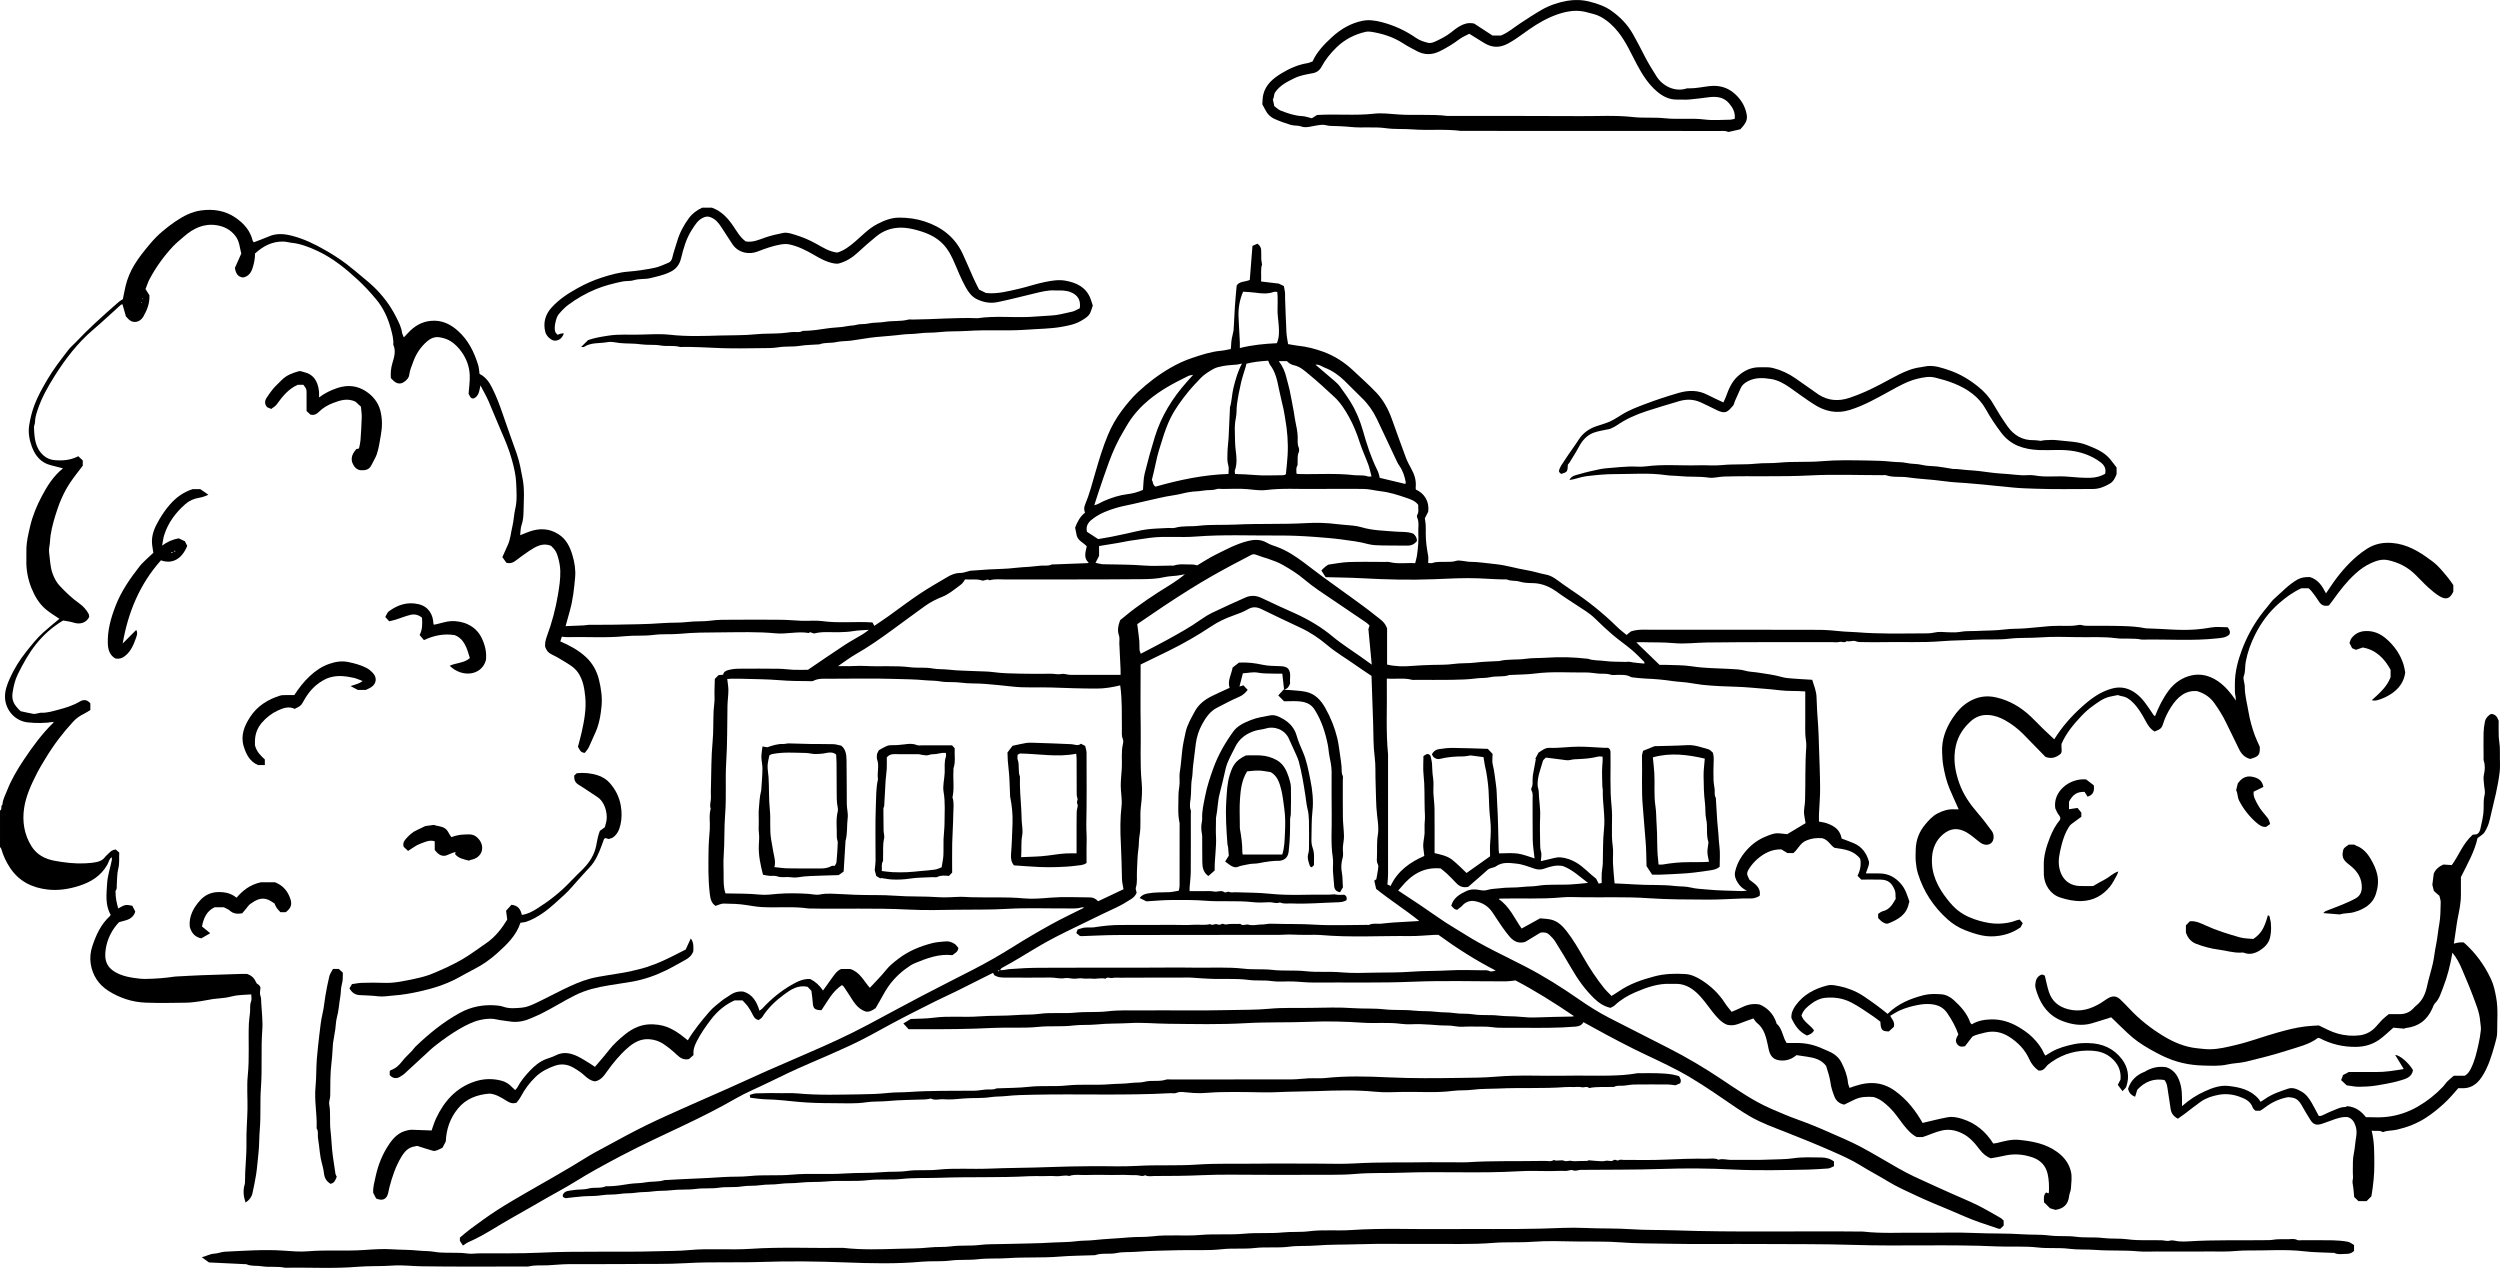 <?xml version="1.0" encoding="UTF-8"?>
<svg id="b" data-name="Layer 2" xmlns="http://www.w3.org/2000/svg" width="447.823" height="227.115" viewBox="0 0 447.823 227.115">
  <g id="c" data-name="Layer 1">
    <g>
      <path d="m155.732,112.817c-.995.074-2.002.075-2.981.245-.786.137-1.564.155-2.351.181-1.497.05-3.012-.162-4.485.213-.39.099-.683-.429-1.048-.065-1.976-.347-3.946.243-5.916.056-3.291-.312-6.587-.189-9.881-.171-2.403.013-4.817.019-7.204.25-1.603.155-3.209-.001-4.789.206-1.712.224-3.429.057-5.127.23-3.433.348-6.87.074-10.304.173-.324.009-.649-.055-.999-.087-.075.222-.179.529-.285.843,1.671.722,3.241,1.554,4.583,2.798,1.211,1.123,1.968,2.509,2.344,4.053.374,1.536.618,3.132.468,4.725-.164,1.748-.466,3.476-1.253,5.082-.37.756-.655,1.554-1.031,2.307-.191.382-.499.705-.717,1.004-.833-.03-.939-.656-1.231-1.08.225-.875.466-1.716.656-2.567.469-2.096.87-4.211.655-6.369-.152-1.524-.381-3.033-1.294-4.365-.728-1.062-1.828-1.582-2.847-2.228-.618-.392-1.272-.734-1.93-1.058-.531-.261-.887-.652-1.113-1.35-.067-.558.07-1.225.322-1.903.891-2.397,1.548-4.857,1.969-7.387.237-1.427.461-2.845.421-4.293-.024-.885-.202-1.748-.452-2.593-.252-.852-.489-1.196-1.186-1.88-1.492-.639-2.729.104-3.931.892-.862.565-1.68,1.199-2.51,1.812-.44.325-.91.486-1.569.327-.202-.282-.456-.637-.729-1.019.317-.712.613-1.411.938-2.096.525-1.106.585-2.327.872-3.49.244-.99.25-2.039.491-3.03.377-1.554.229-3.12.172-4.67-.051-1.376-.382-2.742-.745-4.08-.478-1.761-1.168-3.443-1.906-5.111-.798-1.803-1.499-3.648-2.292-5.453-.409-.931-.925-1.816-1.454-2.839-.222.986-.26,1.922-1.22,2.346-.615.062-.666-.483-.906-.839.077-1.102.25-2.212.208-3.313-.058-1.522-.565-2.929-1.461-4.19-.523-.736-1.125-1.365-1.88-1.866-.66-.438-1.405-.658-2.153-.763-.785-.11-1.521.202-2.128.728-1.169,1.012-2.007,2.245-2.519,3.716-.264.759-.608,1.472-.698,2.301-.059.541-.498.989-.981,1.302-.52.337-1.063.31-1.563-.03-.275-.187-.496-.453-.749-.691-.061-.91.007-1.759.264-2.637.315-1.074.695-2.196.172-3.334.078-1.011-.194-1.963-.454-2.924-.514-1.9-1.323-3.662-2.575-5.172-1.022-1.232-2.115-2.422-3.287-3.51-2.191-2.034-4.521-3.921-7.248-5.197-1.508-.705-3.078-1.326-4.775-1.484-.434-.041-.861-.19-1.294-.203-2.037-.063-3.687.81-5.136,2.141.013.89-.165,1.697-.413,2.522-.285.95-.768,1.569-1.699,1.769-.959-.07-1.319-.709-1.494-1.708.325-.731.711-1.596,1.147-2.577-.284-.995-.289-2.173-1.07-3.173-.876-1.121-2.013-1.691-3.343-1.901-2.299-.362-4.189.561-5.868,2.037-.642.565-1.321,1.096-1.907,1.715-1.658,1.752-3.052,3.705-4.201,5.824-.311.573-.502,1.211-.766,1.862.222.351.455.719.695,1.098.085,1.401-.394,2.631-1.089,3.84-.59,1.026-1.877,1.349-2.765.337-.099-.113-.204-.22-.352-.379-.193-.678-.402-1.411-.618-2.169-.095.029-.22.03-.29.093-1.663,1.492-3.287,3.031-4.986,4.48-2.731,2.329-4.882,5.123-6.79,8.133-1.276,2.012-2.445,4.072-3.182,6.354-.215.666-.413,1.326-.419,2.038-.003.321-.191.643-.179.961.065,1.855.192,3.695,1.74,5.05.58.507,1.256.753,1.996.813,1.452.116,2.876-.008,4.188-.708.291.271.536.5.81.755v.94c-.713.951-1.505,1.928-2.208,2.966-1.24,1.829-2.069,3.861-2.705,5.964-.464,1.537-.878,3.086-.961,4.718-.031.612-.24,1.246-.157,1.863.176,1.302.179,2.635.652,3.888.288.763.662,1.486,1.214,2.08,1.09,1.175,2.248,2.279,3.565,3.209.674.476,1.219,1.095,1.629,1.815.102.179.096.421.131.586-.575,1.146-1.727,1.371-2.789,1.027-.621-.201-1.286-.265-1.889-.383-1.937,1.159-3.519,2.565-4.877,4.274-1.315,1.655-2.314,3.478-3.24,5.354-.504,1.02-.756,2.134-.928,3.244-.214,1.381.187,2.207,1.438,3.377.706.151,1.483.336,2.269.473.242.042.508-.044.762-.083.215-.033.43-.128.641-.118,1.085.05,2.111-.285,3.127-.553,1.299-.343,2.598-.742,3.774-1.441.689-.409,1.334-.38,1.911.313v1.192c-.36.216-.75.491-1.173.695-.71.343-1.334.781-1.873,1.362-1.869,2.012-3.518,4.188-4.938,6.537-.551.911-1.115,1.818-1.596,2.767-1.009,1.988-1.964,4.033-2.289,6.241-.35,2.381.019,4.723,1.334,6.818.961,1.531,2.459,2.286,4.168,2.597,1.782.325,3.586.539,5.406.453.698-.033,1.403-.091,2.084-.235.53-.112,1.05-.314,1.417-.791.249-.324.577-.588.865-.883.292-.299.625-.515,1.133-.58.185.164.401.355.641.568-.066.96.077,1.899-.176,2.87-.238.914-.195,1.902-.269,2.858-.028.365.08.751-.197,1.074-.04.046-.023.145-.024.219-.019,1.001.195,1.963.476,2.981.461-.228.855-.524,1.29-.607.405-.077.853.073,1.237.118.203.399.353.694.525,1.031-.124.586-.534,1.041-1.032,1.319-.494.275-1.094.36-1.873.596-1.182,1.237-2.107,2.925-2.384,4.842-.274,1.898.031,3.5,2.607,4.532.791.317,1.594.485,2.436.609.699.103,1.389.19,2.092.181,1.777-.022,3.545-.159,5.303-.427.037-.006.075-.002.112-.004,1.521-.078,3.042-.172,4.564-.23,2.346-.09,4.693-.158,7.04-.231.412-.013.825-.002,1.189-.002.745.27,1.256.723,1.544,1.412.085.205.185.343.408.464.236.128.371.44.428.513-.026.608-.173,1.092-.029,1.461.175.449.143.872.164,1.31.078,1.632.309,3.276.188,4.894-.258,3.434.013,6.878-.241,10.296-.186,2.503.006,5.002-.207,7.487-.118,1.373-.076,2.751-.222,4.11-.141,1.314-.233,2.636-.429,3.943-.172,1.152-.43,2.292-.671,3.432-.136.645-.597,1.237-1.225,1.631-.367-1.075-.487-2.141-.162-3.237.041-.139.061-.29.06-.436-.018-2.348.307-4.68.259-7.034-.041-2.005.149-4.013.187-6.021.038-2.024-.147-4.066.055-6.071.312-3.1.068-6.194.193-9.287.027-.66.146-1.315.209-1.973.063-.657-.081-1.318.191-1.98.144-.349.025-.806.025-1.242-.861.054-1.695.068-2.518.17-.684.085-1.35.305-2.032.408-.764.115-1.542.142-2.307.25-.758.107-1.505.293-2.264.398-.839.116-1.685.242-2.53.254-2.437.034-4.878.09-7.311-.009-2.375-.097-4.613-.834-6.62-2.108-1.757-1.116-2.846-2.772-3.172-4.834-.167-1.057-.057-2.138.292-3.183.672-2.015,1.539-3.907,3.139-5.377.051-.047.075-.123.143-.24-1.017-1.75-.747-3.718-.635-5.618.082-1.4.556-2.775.841-4.165.037-.178-.006-.372-.013-.559.064-.033.127-.066.046-.024.044-.082.01-.018-.024.045-.5.31-.56.895-.817,1.351-1.14,2.018-2.948,3.125-5.077,3.799-1.808.572-3.678.868-5.56.659-2.777-.308-5.129-1.432-6.754-3.852-.725-1.08-1.258-2.218-1.606-3.459-.032-.115-.147-.207-.224-.309,0-2.175,0-4.35,0-6.526.454-.227.043-.807.433-1.06.051-.939.524-1.743.855-2.588.765-1.957,1.838-3.747,3.002-5.493,1.565-2.348,3.233-4.608,5.251-6.593.042-.041.052-.114.073-.163-1.543.258-3.116.257-4.645.095-2.211-.234-3.911-2.106-4.064-4.291-.09-1.296.349-2.464.857-3.596.768-1.71,1.751-3.291,2.929-4.769.953-1.195,1.891-2.395,3.022-3.421.954-.865,1.964-1.669,2.925-2.479-.744-.511-1.632-1.027-2.41-1.676-1.214-1.013-2.003-2.36-2.588-3.812-.652-1.617-.963-3.306-.919-5.056.015-.6.006-1.2.006-1.8,0-1.443.345-2.829.669-4.222.442-1.9,1.192-3.695,2.092-5.395.967-1.825,2.066-3.607,3.801-4.988-.812-.208-1.526-.392-2.239-.574-1.739-.445-2.749-1.712-3.328-3.266-.446-1.196-.704-2.508-.505-3.805.193-1.256.5-2.497.948-3.694.604-1.616,1.465-3.1,2.329-4.585,1.096-1.883,2.446-3.585,3.766-5.308.385-.502.891-.91,1.327-1.374,1.094-1.164,2.24-2.277,3.403-3.37,1.409-1.324,2.873-2.59,4.322-3.872.19-.168.429-.281.694-.451.163-.792.31-1.615.506-2.427.319-1.321.854-2.558,1.553-3.724.821-1.37,1.831-2.588,2.855-3.812,1.302-1.557,2.836-2.823,4.486-3.953,1.395-.955,2.93-1.755,4.606-1.983,2.158-.294,4.277.002,6.152,1.28,1.512,1.03,2.661,2.323,3.101,4.153.024.1.127.182.197.276.901-.349,1.813-.666,2.695-1.052,1.431-.626,2.858-.464,4.298-.078,2.022.542,3.882,1.432,5.697,2.474,1.371.787,2.703,1.62,3.955,2.576,1.057.808,2.067,1.68,3.091,2.531.543.451,1.09.9,1.602,1.385,1.708,1.616,3.123,3.47,4.168,5.57.433.87.911,1.753,1.045,2.755.037.273.197.529.332.874.406-.43.753-.826,1.129-1.19,1.246-1.208,2.735-1.852,4.48-1.795,1.578.052,2.896.767,4.049,1.788,1.88,1.665,2.942,3.832,3.659,6.186.157.514.167,1.073.237,1.55,1.153.572,1.754,1.515,2.256,2.505.777,1.53,1.372,3.139,1.927,4.765.798,2.34,1.64,4.665,2.468,6.995.527,1.482.783,3.02,1.075,4.56.374,1.971.184,3.943.153,5.908-.012.766-.088,1.592-.36,2.37-.187.536-.161,1.147-.239,1.793.58-.23,1.126-.47,1.688-.664,1.788-.617,3.497-.578,5.162.476,1.419.899,2.078,2.299,2.513,3.769.372,1.256.599,2.598.483,3.933-.175,2.01-.394,4.018-.934,5.973-.249.901-.5,1.8-.777,2.8,1.117-.046,2.202-.085,3.287-.138.329-.016.656-.104.984-.107,1.462-.013,2.925.019,4.386-.014,2.908-.064,5.824-.057,8.721-.284,1.526-.119,3.055-.022,4.563-.209,1.373-.17,2.76-.044,4.11-.238,1.305-.188,2.597-.145,3.894-.156,2.924-.025,5.849-.023,8.773.008,1.222.013,2.443.149,3.666.186,1.199.037,2.417-.112,3.595.051,2.982.413,5.97.031,8.994.238.095.179.216.404.336.629-.066.033-.132.065-.029.015-.056.1-.02.036.016-.028.847-.579,1.705-1.143,2.54-1.738,1.861-1.326,3.677-2.718,5.575-3.989,1.615-1.081,3.312-2.041,4.986-3.031.697-.412,1.426-.722,2.283-.715.495.004.992-.197,1.487-.309.106-.024.208-.085.314-.093,1.108-.083,2.216-.169,3.325-.234,1.596-.092,3.203-.081,4.784-.285.814-.105,1.62-.124,2.431-.184.698-.051,1.392-.149,2.089-.207.66-.055,1.341.102,1.977-.208.092-.045.222-.01.335-.014,2.009-.076,4.018-.151,6.027-.229.071-.003.141-.032.268-.062-.976-.861-.585-1.883-.365-2.944-.549-.675-1.576-.98-1.804-1.976-.114-.498-.2-1.002-.275-1.383.424-1.118.922-2.018,1.767-2.668-.166-.487-.205-.908-.005-1.388.796-1.905,1.311-3.903,1.884-5.882.653-2.254,1.327-4.501,2.236-6.67.641-1.53,1.452-2.978,2.44-4.299.888-1.187,1.846-2.349,2.925-3.36,1.777-1.664,3.714-3.136,5.84-4.362,1.246-.718,2.536-1.319,3.884-1.766,1.69-.561,3.386-1.138,5.187-1.286.545-.045,1.082-.192,1.718-.309.017-.158.07-.404.067-.65-.01-.85.226-1.657.393-2.477.022-.107.05-.214.056-.323.078-1.409.137-2.82.231-4.228.08-1.184.199-2.365.313-3.685.466-.797,1.52-.643,2.35-1.011.159-2.019.319-4.045.482-6.104.31-.137.605-.267.889-.392.483.338.675.749.674,1.267-.001.525-.003,1.05.019,1.575.011.251.075.5.135.874-.306.883-.089,1.933-.175,3.054,1.002.12,1.981.237,3.162.378.137.066.468.225.917.44.063.344.159.765.21,1.191.035.296-.003.6.008.899.077,2.083.141,4.167.247,6.249.034.658.184,1.309.295,2.057.556.093,1.193.233,1.838.3,1.531.16,3,.542,4.444,1.068,2.043.744,3.823,1.892,5.395,3.377,1.385,1.308,2.82,2.569,4.128,3.95,1.272,1.343,2.145,2.967,2.775,4.713.826,2.291,1.642,4.586,2.496,6.866.256.684.59,1.347.95,1.984.597,1.055.959,2.15.831,3.377-.015.143.017.291.025.42,1.553.689,2.455,2.153,2.215,3.973-.216.425-.433.849-.604,1.183.06.444.133.801.151,1.16.026.524.016,1.05.013,1.575-.008,1.331.184,2.637.426,3.942.073.395.011.816.011,1.328.301,0,.574.067.795-.012.762-.273,1.544-.157,2.319-.197.625-.033,1.248.053,1.876-.175.36-.13.813-.026,1.221.007.401.032.799.154,1.198.157,1.558.008,3.089.263,4.632.416,1.941.193,3.784.795,5.684,1.101,1.158.186,2.251.572,3.396.782,1.176.216,2.07,1.059,3.031,1.724.484.335.961.682,1.452,1.007,2.967,1.962,5.735,4.169,8.269,6.67.5.493,1.072.912,1.664,1.41.276-.226.556-.455.773-.633,1.26-.425,2.494-.303,3.717-.303,9.975-.005,19.951-.016,29.926.017,1.33.004,2.675.123,3.994.261.963.101,1.922.092,2.879.171,3.841.319,7.69.221,11.537.205.77-.003,1.535.035,2.323-.153.782-.187,1.642-.083,2.465-.047.762.033,1.55.045,2.267-.09.899-.169,1.776-.09,2.661-.139,1.745-.097,3.507-.051,5.233-.279,1.192-.158,2.373-.099,3.555-.191,1.482-.116,2.961-.268,4.441-.402.223-.02.447-.017.67-.031,1.52-.097,3.051.136,4.569-.183.369-.078.79.144,1.188.149,2.212.025,4.426-.018,6.637.051,1.395.044,2.798.12,4.174.408.072.015.149.009.224.01,2.909.058,5.815.43,8.722.196.899-.073,1.818-.185,2.723-.353.976-.181,2.012-.041,3-.041.271.399.538.763.301,1.282-.568.573-1.369.617-2.116.7-4.512.501-9.041.131-13.562.231-1.546-.33-3.132-.056-4.671-.259-2.277-.3-4.549-.137-6.821-.184-2.249-.046-4.508-.115-6.747.048-1.836.134-3.683.012-5.497.228-2.053.245-4.099.057-6.143.185-1.97.123-3.952.096-5.911.26-3.561.298-7.119.094-10.676.173-1.124.025-2.25.013-3.375-.009-.475-.009-.942.037-1.427-.157-.49-.196-1.058.153-1.59-.028-.394.41-.886.039-1.335.16-.42.114-.893.03-1.343.03-7.463.011-14.926-.028-22.388.066-1.979.025-3.976.299-5.941.112-1.942-.184-3.874-.102-5.809-.169-.253-.009-.507.02-.886.038,1.412,1.366,2.73,2.64,4.158,4.022.242,0,.651-.016,1.058.003,1.597.073,3.215.02,4.784.269,2.215.351,4.434.323,6.652.456.97.058,1.978.061,2.948.35.626.187,1.311.169,1.965.275,1.516.245,3.044.408,4.531.836.629.181,1.304.218,1.963.271,1.141.092,2.284.145,3.449.216.331,1.079.747,2.042.776,3.134.044,1.672.159,3.345.281,5.01.089,1.225.111,2.446.151,3.669.084,2.534.191,5.068.208,7.602.01,1.521-.136,3.043-.201,4.566-.019.447-.003.896-.003,1.421.47.098.945.145,1.385.298,1.676.58,2.418,1.377,2.674,2.739.726.278,1.442.532,2.142.824,1.475.615,2.312,1.785,2.743,3.273.066.227.014.511-.055.748-.129.448-.31.882-.5,1.404.861,0,1.715-.02,2.568.004,1.562.044,2.769.728,3.784,1.932.771.915,1.067,1.989,1.461,3.111-.032.095-.093.229-.121.37-.401,2.002-1.933,2.849-3.618,3.525-.419.168-.808-.054-1.143-.28-.275-.186-.495-.453-.72-.666v-.749c.23-.138.51-.408.835-.479.659-.146,1.144-.517,1.541-1.008.298-.369.517-.801.777-1.215-.098-.506.044-1.002-.168-1.535-.506-1.268-1.174-1.866-2.496-1.9-1.162-.03-2.325-.006-3.525-.006-.189-.199-.391-.411-.655-.688.476-.941.68-1.941.482-3.024-1.1-1.496-2.784-1.725-4.592-1.975-.715-.397-1.087-1.398-2.166-1.717-.947-.106-1.984.004-3.001.455-1.02.452-1.391,1.52-2.211,2.193h-1.082c-.295-.181-.669-.411-1.063-.652-1.673-.053-3.068.652-4.291,1.711-.554.48-1.061,1.055-1.453,1.674-.551.871-.495,1.03.01,2.043.939.741,2.107,1.341,1.837,2.887-.491.307-.995.48-1.562.473-.525-.006-1.05-.009-1.575.008-2.046.068-4.092.214-6.137.201-3.585-.023-7.179-.009-10.751-.259-3.964-.277-7.922-.101-11.882-.168-1.2-.02-2.408-.08-3.598.031-3.694.343-7.394.113-11.09.215-.032,0-.062.04-.14.092,1.94,1.314,2.816,3.446,4.094,5.271,1.089-.601,2.145-1.185,3.308-1.827.573.06,1.243.072,1.886.209,1.222.262,2.086,1.089,2.825,2.03,1.206,1.537,2.174,3.233,3.149,4.919,1.071,1.85,2.239,3.633,3.574,5.301.394.493.866.923,1.36,1.442.468-.294.876-.527,1.26-.794,1.95-1.359,4.151-2.11,6.423-2.712,1.817-.482,3.665-.529,5.513-.421,1.025.059,1.983.498,2.859,1.048,1.719,1.079,3.164,2.44,4.265,4.161.337.527.762.999,1.2,1.566.542-.238,1.075-.452,1.59-.702,1.01-.491,2.036-.879,3.438-.61,1.303.551,2.424,1.598,2.966,3.21.023.068.009.169.053.207.852.746,1.039,1.83,1.442,2.804.096.231.238.443.362.669.64,0,1.236.004,1.832,0,1.682-.012,3.266.376,4.785,1.094.628.297,1.292.502,1.874.911.562.395,1.014.869,1.32,1.473.58,1.147,1.055,2.327,1.176,3.629.029.318.186.625.284.937,1.356-.496,2.701-.908,4.177-.865,1.504.044,2.811.567,3.983,1.414,2.194,1.585,3.701,3.58,4.921,5.728,1.503-.348,2.983-.742,4.484-1.017.875-.16,1.763.022,2.622.295,2.389.76,4.196,2.245,5.554,4.412.215-.032.469-.046.711-.108,1.285-.333,2.583-.683,3.913-.548,2.414.245,4.772.674,6.823,2.162,1.262.915,2.142,2.084,2.473,3.543.216.952.054,2-.007,3-.028.462-.275.909-.327,1.373-.164,1.457-.973,2.252-2.447,2.462-.23-.069-.51-.154-.972-.293-.296-.295-.719-.716-1.071-1.067-.038-.69-.122-1.256.364-1.758.115.042.273.099.431.156.027-.067.074-.133.077-.201.041-1.115.023-2.229-.235-3.319-.352-1.488-1.319-2.454-2.735-2.934-1.672-.567-3.383-.692-5.121-.264-.708.174-1.434.275-2.305.437-.751-.255-1.422-.797-2.012-1.575-.865-1.141-1.8-2.255-3.15-2.898-1.151-.548-2.277-.798-3.606-.506-1.171.257-2.203.774-3.449,1.179h-1.052c-.998-.501-1.74-1.37-2.453-2.278-.777-.99-1.444-2.062-2.364-2.949-.836-.806-1.665-1.582-2.933-1.951-1.055-.068-2.239-.086-3.352.442-.657.311-1.308.634-1.91.927-.93-.195-1.476-.741-1.763-1.497-.296-.779-.575-1.59-.68-2.41-.137-1.066-.494-2.054-.787-3.031-.874-1.15-2.115-1.455-3.409-1.649-.653-.098-1.306-.195-1.893-.282-.814.675-1.649.987-2.614.966-1.32-.029-2.036-.589-2.345-1.89-.168-.71-.276-1.436-.478-2.136-.3-1.039-.748-1.997-1.637-2.697-.258-.203-.424-.525-.649-.814-.81.292-1.498.518-2.169.787-.726.29-1.445.572-2.496.357-1.051-.362-1.895-1.36-2.7-2.38-.919-1.165-1.736-2.41-2.849-3.414-1.078-.973-2.292-1.594-3.784-1.547-.262.008-.526.012-.787,0-2.263-.11-4.331.633-6.358,1.5-1.36.582-2.624,1.34-3.715,2.364-.207.194-.5.297-.74.434-1.194-.265-2.113-.895-2.951-1.711-1.633-1.588-2.926-3.419-4.06-5.383-.936-1.621-1.911-3.221-2.904-4.808-.272-.435-.654-.81-1.023-1.174-.39-.384-.887-.512-1.602-.4-.864.525-1.866,1.133-2.742,1.665-1.736.478-2.57-.62-3.362-1.651-.895-1.165-1.684-2.412-2.499-3.636-.762-1.145-1.863-1.785-3.168-2.015-.818-.144-1.643.121-2.201.764-.299.345-.675.514-.919.782-.577-.008-.76-.429-1.098-.726.394-1.409,1.509-2.073,2.724-2.636.78-.362,1.636-.332,2.409-.171.54.112.97.105,1.471-.05.636-.197,1.317-.169,1.97-.262,1.409-.2,2.831-.077,4.225-.249.889-.109,1.784-.057,2.653-.2,1.894-.313,3.796-.14,5.692-.228,1.101-.051,2.199-.187,3.359-.29-1.482-1.112-2.787-2.387-4.517-3.028-1.125-.213-2.204.059-3.242.447-.631.236-1.192.234-1.82.028-1.07-.351-2.147-.792-3.25-.905-1.217-.124-2.504-.342-3.664.487-.416.297-1.06.226-1.494.627-.627.58-1.279,1.133-1.922,1.696-.556.487-1.114.971-1.542,1.345-.998.22-1.623-.1-2.169-.686-.536-.576-1.092-1.136-1.664-1.677-.374-.354-.792-.661-1.121-.932-3.105-.277-5.269,1.155-7.064,3.353-.162.199-.34.384-.539.608,1.31.865,2.607,1.704,3.886,2.569,1.527,1.032,3.025,2.107,4.562,3.123,1.103.728,2.26,1.373,3.374,2.084,3.505,2.235,7.288,3.94,10.968,5.846,3.297,1.708,6.442,3.683,9.494,5.805,1.78,1.237,3.608,2.402,5.542,3.391,3.528,1.803,7.055,3.608,10.588,5.4,3.281,1.664,6.434,3.545,9.494,5.586,2.873,1.916,5.707,3.904,8.896,5.287,1.54.668,3.084,1.335,4.663,1.902,1.925.692,3.817,1.458,5.684,2.289,1.872.833,3.773,1.614,5.583,2.567,2.336,1.231,4.588,2.621,6.888,3.92.96.542,1.937,1.06,2.936,1.526,2.187,1.02,4.39,2.004,6.59,2.994,1.535.691,3.1,1.319,4.606,2.065,1.413.699,2.771,1.51,4.144,2.289.222.126.395.339.559.484v.895c-.203.191-.416.392-.605.571-.127,0-.208.02-.275-.003-1.174-.396-2.352-.785-3.519-1.191-1.72-.599-3.383-1.366-5.065-2.076-2.019-.852-4.056-1.667-6.04-2.595-1.824-.853-3.671-1.667-5.396-2.728-1.53-.941-3.135-1.762-4.659-2.713-1.659-1.035-3.438-1.822-5.214-2.602-2.707-1.189-5.447-2.306-8.199-3.387-2.144-.842-4.322-1.62-6.325-2.759-1.629-.926-3.168-2.014-4.717-3.074-2.673-1.829-5.361-3.642-8.216-5.167-2.618-1.399-5.344-2.595-8.007-3.913-1.644-.813-3.263-1.678-4.885-2.535-1.039-.549-2.062-1.127-3.093-1.692-.355-.195-.709-.391-1.061-.585-.277.555-.772.749-1.402.803-3.205.271-6.416.227-9.627.212-1.387-.007-2.775.02-4.162-.01-.661-.014-1.318-.148-1.98-.183-.673-.035-1.35-.015-2.025-.019-.638-.003-1.278-.044-1.912.002-.652.047-1.334.032-1.933-.081-.899-.169-1.779-.086-2.664-.149-1.146-.082-2.293-.172-3.441-.211-1.161-.039-2.342.106-3.484-.053-2.311-.321-4.627-.047-6.932-.207-3.181-.221-6.367-.291-9.545-.16-3.773.155-7.553.023-11.316.241-4.677.271-9.348.157-14.019.109-2.269-.024-4.549-.255-6.815-.124-1.973.114-3.956.045-5.913.245-1.416.145-2.832.02-4.23.191-2.083.255-4.183.033-6.251.245-2.69.275-5.375.051-8.057.185-4.304.215-8.611.255-12.919.228-.712-.005-1.425,0-2.25,0-.284-.309-.611-.665-.941-1.024.423-.256.831-.503,1.328-.804,1.316-.067,2.737-.042,4.129-.229,2.683-.362,5.377-.026,8.053-.231,2.273-.174,4.552-.062,6.813-.245,1.338-.109,2.685-.022,4.002-.207,2.161-.303,4.332-.01,6.479-.225,1.937-.194,3.887-.011,5.801-.239,2.055-.245,4.098-.145,6.145-.16,5.213-.04,10.428.068,15.637-.058,2.383-.058,4.782-.014,7.15-.235,2.504-.233,4.998-.116,7.495-.158,2.512-.042,5.034-.13,7.535.047,1.864.132,3.734.003,5.579.211,1.752.197,3.508.038,5.241.227,1.376.15,2.758.051,4.115.224,1.075.137,2.16.053,3.211.224,1.115.181,2.239.042,3.329.219,1.524.248,3.056.045,4.564.229,1.337.163,2.676.083,3.999.225.944.101,1.867.142,2.813.102,2.114-.089,4.231-.105,6.347-.154.105-.002.209-.038.375-.07-3.472-2.364-6.97-4.559-10.482-6.399-.672.068-1.179.162-1.687.163-5.55.014-11.108-.164-16.648.065-5.95.247-11.894.101-17.841.148-1.259.01-2.519-.157-3.779-.197-1.237-.039-2.495.115-3.707-.063-1.378-.202-2.759-.025-4.114-.205-2.46-.327-4.925-.079-7.381-.23-.815-.05-1.636-.081-2.453-.155-.893-.081-1.798-.029-2.698-.033-.863-.003-1.725-.003-2.588-.003-.863,0-1.725.002-2.588.004-.9.002-1.8.005-2.7.008-.862.003-1.725.003-2.587.01-.485.004-.986-.053-1.451.049-.412.09-.866-.277-1.227.135-.803-.213-1.612.08-2.407-.017-.555-.068-1.096.063-1.657-.04-.505-.093-1.05.061-1.577.052-.551-.01-1.123-.202-1.647-.106-.889.163-1.731-.12-2.602-.104-2.624.047-5.25.004-7.875.007-.706,0-1.409.021-2.146-.42-.038-.07-.138-.253-.232-.427-2.179,1.093-4.343,2.19-6.518,3.266-1.282.634-2.592,1.21-3.869,1.854-2.657,1.34-5.327,2.66-7.942,4.079-2.391,1.297-4.755,2.645-7.224,3.788-2.457,1.137-4.941,2.217-7.431,3.282-2.428,1.039-4.808,2.175-7.176,3.341-1.976.973-4.033,1.802-5.936,2.9-2.932,1.692-5.948,3.21-8.998,4.662-3.871,1.844-7.774,3.621-11.567,5.626-2.793,1.476-5.574,2.973-8.258,4.647-1.65,1.03-3.377,1.935-5.068,2.901-1.978,1.13-3.942,2.287-5.933,3.394-2.696,1.498-5.234,3.279-8.081,4.507-.295.127-.55.347-.956.609-.141-.219-.3-.466-.546-.848v-.578c.606-.501,1.237-1.079,1.924-1.58,1.549-1.129,3.092-2.274,4.701-3.313,1.789-1.155,3.635-2.222,5.48-3.287,3.499-2.022,7.036-3.979,10.462-6.128,1.15-.721,2.357-1.355,3.554-1.997,2.361-1.267,4.705-2.57,7.109-3.75,2.561-1.257,5.178-2.402,7.782-3.571,2.402-1.079,4.823-2.117,7.228-3.19,2.241-1,4.467-2.036,6.711-3.03,2.341-1.037,4.692-2.05,7.043-3.063,3.771-1.626,7.514-3.31,11.139-5.246,3.208-1.714,6.402-3.454,9.624-5.142,3.091-1.62,6.215-3.179,9.315-4.783,2.352-1.217,4.65-2.525,6.895-3.936,2.302-1.447,4.653-2.821,7.032-4.138,1.885-1.044,3.843-1.953,5.846-2.961-.209-.018-.363-.074-.488-.036-.947.287-1.918.173-2.88.179-3.525.019-7.059-.126-10.572.084-2.915.175-5.822.105-8.731.15-2.924.045-5.856.126-8.774-.026-5.985-.313-11.972-.073-17.956-.197-2.788-.417-5.597-.088-8.389-.254-.901-.054-1.814-.209-2.718-.356-1.349-.219-2.734-.246-4.105-.268-.45-.007-.905.257-1.429.418-.769-.472-.934-1.312-1.036-2.145-.317-2.6-.258-5.215-.224-7.826.016-1.26.13-2.519.218-3.776.085-1.223-.184-2.461.173-3.671-.266-.66.061-1.31.034-1.969-.029-.711-.014-1.425.007-2.137.076-2.61.037-5.231.287-7.825.184-1.904.092-3.799.192-5.695.041-.773.199-1.548.163-2.316-.05-1.074.031-2.137.048-3.306.219-.221.481-.485.674-.679.351-.029.571-.047.813-.066.083-.531.53-.732.933-.839.598-.159,1.234-.235,1.855-.241,2.4-.022,4.8-.02,7.2.009.855.01,1.708.149,2.563.181.861.033,1.724.007,2.64.007,2.146-1.453,4.322-2.957,6.531-4.411,1.071-.705,2.209-1.306,3.305-1.974.397-.242.758-.544,1.135-.818.063-.033.127-.066.062-.032.032-.065,0-.002-.031.062Zm79.855-47.481c-.031-.063-.062-.127-.03-.062-.065-.033-.003-.001.06.031,1.146.978,2.297,1.95,3.434,2.938.338.294.68.602.942.961.672.919,1.341,1.845,1.937,2.814.977,1.589,1.693,3.308,2.201,5.099.674,2.38,1.42,4.731,2.514,6.953.244.496.419.994.501,1.524,1.557.372,3.062.731,4.6,1.098.024-.145.073-.255.055-.352-.196-1.045-.518-2.037-1.143-2.923-.291-.412-.495-.889-.713-1.349-1.108-2.344-2.193-4.699-3.316-7.035-.675-1.405-1.556-2.671-2.69-3.759-1.054-1.011-2.061-2.069-3.111-3.084-1.016-.982-2.167-1.795-3.482-2.309-.563-.22-1.082-.665-1.758-.545Zm-21.799,1.8c-.316.068-.664.075-.943.216-1.306.661-2.626,1.305-3.879,2.059-1.102.663-2.177,1.397-3.165,2.218-1.426,1.186-2.68,2.554-3.677,4.134-.313.496-.588,1.016-.893,1.518-1.031,1.697-1.84,3.504-2.535,5.355-.712,1.896-1.339,3.824-1.994,5.741-.244.714-.463,1.437-.694,2.156-.064.033-.127.066-.046.024-.043.082-.01.019.024-.045.654-.125,1.188-.523,1.785-.779,1.349-.578,2.733-1.039,4.191-1.214.99-.119,1.921-.383,2.779-.771.097-1.019.076-2.001.302-2.922.542-2.206,1.153-4.397,1.823-6.568,1.144-3.707,3.138-6.936,5.709-9.822.394-.442.788-.884,1.183-1.327.063-.033.125-.066.055-.029.032-.073.004-.008-.025.057Zm80.773,51.735c.036.061.072.121.011.019.105.058.043.023-.019-.011-.008-.11.028-.265-.031-.323-.741-.733-1.461-1.495-2.257-2.165-1.104-.928-2.299-1.748-3.398-2.682-1.079-.917-2.11-1.895-3.12-2.889-1.013-.998-2.232-1.693-3.399-2.468-1.133-.753-2.29-1.474-3.386-2.278-1.341-.984-2.776-1.606-4.468-1.623-.77-.008-1.571-.045-2.298-.268-.753-.23-1.554-.043-2.27-.387-1.676.012-3.345-.131-5.017-.197-2.682-.106-5.366.047-8.051.157-4.294.176-8.595.059-12.891-.175-2.154-.117-4.313-.131-6.508-.193-.279-.438-.526-.828-.761-1.196.491-.54,1.086-1.031,1.367-1.069,1.201-.165,2.402-.405,3.609-.445,2.135-.072,4.274-.019,6.412-.017.262,0,.538-.045.785.019,1.545.399,3.106.1,4.627.204.12-.497.253-.911.315-1.336.106-.727.192-1.459.238-2.192.04-.635.041-1.276.008-1.912-.048-.918.2-1.859-.21-2.754-.056-.122-.057-.328.01-.439.361-.599.14-1.232.191-1.805-.555-.747-1.353-1-2.108-1.257-1.517-.519-3.036-1.015-4.658-1.197-1.051-.118-2.082-.417-3.16-.412-2.887.012-5.776-.038-8.662.006-2.872.044-5.747-.168-8.618.189-1.132.141-2.289-.052-3.438-.154-1.451-.128-2.922-.032-4.385-.03-.375,0-.783-.088-1.117.031-.585.208-1.171.141-1.757.19-.622.052-1.24.183-1.862.207-.925.036-1.813.213-2.708.438-.885.222-1.803.31-2.7.489-.964.192-1.921.419-2.88.635-1.029.233-2.057.473-3.086.708-.994.228-2.004.402-2.979.693-1.405.419-2.783.944-3.985,1.805-.792.567-1.529,1.225-1.245,2.473.645.419,1.335.867,2.013,1.308.787-.137,1.58-.262,2.367-.416.929-.182,1.853-.389,2.779-.586,1.177-.25,2.343-.576,3.532-.732,1.284-.168,2.589-.183,3.885-.256.411-.023.849.07,1.232-.039,1.374-.392,2.792-.187,4.186-.353,2.211-.263,4.461-.108,6.698-.22,4.158-.208,8.331-.016,12.496-.256,1.894-.109,3.798-.063,5.69.186.915.121,1.842.153,2.76.257.507.057,1.02.135,1.507.282,1.996.602,4.067.62,6.115.792,1.067.09,2.153-.039,3.214.375.371.335.667.744.627,1.316-.447.583-1.014.831-1.742.817-1.462-.028-2.925.014-4.386-.027-.885-.024-1.8-.026-2.643-.256-1.529-.416-3.096-.604-4.647-.811-1.605-.214-3.231-.344-4.85-.464-2.154-.16-4.318-.261-6.477-.248-4.971.03-9.944-.206-14.914.186-2.712.214-5.444-.129-8.163.228-.982.129-1.956.299-2.934.422-.95.12-1.873.339-2.811.497-1.112.188-2.226.364-3.362.549v1.761c-.23.45-.428.839-.637,1.248.468.089.93.244,1.396.255,2.423.055,4.845.033,7.267.228,1.602.129,3.223.016,4.835.011.187,0,.39.042.56-.015,1.057-.351,2.143-.156,3.215-.183.318-.008.638.099.95.152,1.062-.624,2.106-1.322,3.221-1.873,1.861-.919,3.688-1.923,5.726-2.45,1.247-.322,2.417-.388,3.579.303.526.313,1.137.489,1.719.701,1.781.65,3.339,1.685,4.845,2.807,1.154.86,2.285,1.751,3.446,2.602,1.695,1.241,3.415,2.449,5.111,3.689,1.43,1.045,2.875,2.074,4.248,3.19.76.618,1.69,1.111,2.111,2.323v6.481c1.527.363,3.024.365,4.497.24,1.197-.102,2.39-.135,3.586-.177,1.26-.044,2.515.016,3.783-.167,1.313-.189,2.663-.081,3.998-.253,1.359-.175,2.74-.184,4.111-.266.037-.002.077.003.112-.006,1.559-.387,3.167-.173,4.745-.404,1.205-.177,2.441-.104,3.665-.192,2.452-.175,4.921-.102,7.374.178.037.004.078-.006.112.007.95.354,1.965.261,2.944.393,1.264.171,2.558.136,3.839.172.233.007.44-.063.707-.009.858.172,1.741.218,2.615.313Zm-115.447,54.904c.599.071,1.169-.136,1.748-.182,1.787-.14,3.583-.225,5.376-.234,6.225-.03,12.45-.018,18.676-.023,3-.002,6-.048,8.999,0,2.985.048,5.973-.151,8.957.191,1.658.19,3.337.011,5.015.207,1.99.233,4.011.015,6.024.239,2.106.234,4.238.006,6.368.204,2.082.193,4.196.072,6.296.046,2.056-.026,4.108-.005,6.168-.159,2.31-.172,4.639-.112,6.96-.248,1.906-.111,3.824-.027,5.737-.014.476.003.962-.08,1.423.173.197.108.647.002,1.068-.119-3.595-1.844-7.001-4.012-10.26-6.393-.287,0-.549-.011-.811.002-1.41.071-2.82.225-4.228.209-5.347-.058-10.699.279-16.042-.184-.857-.074-1.724-.015-2.587-.026-.86-.011-1.72-.011-2.579-.054-.811-.04-1.617.052-2.426.053-9.637.004-19.274-.001-28.911.027-2.121.006-4.242.131-6.363.199-.108.003-.217-.024-.278-.031-.24-.193-.443-.356-.651-.523.107-.282.181-.479.242-.641.442-.125.819-.275,1.21-.331.405-.057.823-.022,1.236-.029.15-.003.302.003.449-.021,1.607-.257,3.22-.436,4.851-.426,1.087.006,2.175-.003,3.263-.005,1.087-.003,2.175-.006,3.262-.008,1.05-.002,2.1-.003,3.15-.003,1.087,0,2.179.062,3.261-.018,1.019-.075,2.047.129,3.055-.122.409.331.844-.124,1.234.029.312.122.55.117.837-.046.258-.147.485.146.825.076.812-.17,1.668-.035,2.504-.103.435.441.959.017,1.451.144.528.136,1.127.098,1.677.017.48-.071.958-.015,1.441-.107.517-.099,1.067-.084,1.605-.067,2.345.075,4.688,0,7.04.15,3.137.198,6.297.048,9.447.046.15,0,.324.043.446-.017.677-.333,1.397-.126,2.093-.194.734-.072,1.466-.164,2.201-.213,1.519-.1,3.039-.177,4.559-.266.03-.002.058-.045.058-.045-2.517-2.02-5.258-3.756-7.682-5.712-.131-.571-.229-.996-.338-1.472.141-.098.283-.197.367-.255.11-.625.23-1.199.306-1.779.039-.294.106-.657-.023-.885-.246-.435-.19-.874-.17-1.307.062-1.332-.064-2.656.164-4.002.187-1.106.009-2.276-.13-3.429-.232-1.913-.186-3.859-.273-5.79-.072-1.595.041-3.184-.173-4.79-.254-1.91-.195-3.861-.264-5.795-.104-2.904-.201-5.809-.299-8.65-.991-.669-1.979-1.306-2.934-1.988-1.652-1.179-3.418-2.189-4.978-3.511-1.488-1.261-3.106-2.345-4.898-3.166-2.325-1.064-4.613-2.209-6.922-3.307-.791-.376-1.542-.472-2.387.027-.841.497-1.789.829-2.716,1.162-1.352.487-2.65,1.093-3.836,1.885-2.477,1.655-5.052,3.127-7.722,4.439-1.643.807-3.29,1.604-4.968,2.421,0,.279,0,.578,0,.876.001,3.375-.046,6.751.017,10.126.063,3.36-.155,6.721.172,10.082.139,1.432.046,2.889-.138,4.343-.218,1.729.078,3.495-.246,5.239-.147.791-.079,1.613-.204,2.428-.196,1.279-.171,2.59-.256,3.887-.065.997.124,2.007-.203,2.997-.079.24.089.563.152.894-.176.44-.46.801-.937,1.11-.868.563-1.746,1.088-2.682,1.528-1.726.81-3.449,1.627-5.158,2.471-2.566,1.267-5.172,2.467-7.665,3.867-2.593,1.457-5.074,3.114-7.709,4.507-.141.075-.221.265-.329.402-.137.026-.274.052-.411.078.026.051.052.102.078.153.107-.081.214-.162.321-.243Zm144.255-49.916c-1.589-.141-3.067-.019-4.556-.209-1.715-.219-3.455-.311-5.184-.474-1.813-.171-3.642-.168-5.463-.263-1.072-.055-2.146-.122-3.213-.239-.945-.103-1.88-.301-2.824-.421-.842-.107-1.695-.129-2.533-.254-1.61-.24-3.224-.388-4.85-.443-.81-.028-1.618-.145-2.426-.226-.071-.007-.145-.034-.207-.07-.747-.43-1.569-.367-2.381-.371-.412-.002-.859.092-1.23-.034-.735-.25-1.475-.129-2.21-.192-.734-.063-1.467-.21-2.199-.201-3.021.037-6.045-.208-9.064.182-1.469.19-2.964.181-4.447.262-.075.004-.157-.014-.224.011-1.098.4-2.269.13-3.398.389-.813.186-1.683.106-2.534.22-1.467.198-2.962.225-4.447.251-2.099.036-4.199.006-6.299.004-.262,0-.538.046-.785-.017-1.468-.375-2.945-.085-4.474-.21,0,.482-.005.851,0,1.22.063,4.107-.186,8.22.217,12.322.002,7.199.007,14.398.002,21.597,0,.574-.075,1.148-.116,1.736.168.08.349.167.571.273,1.265-2.723,3.518-4.272,6.036-5.376-.066-.554-.114-.986-.168-1.417-.112-.899.173-1.765.218-2.649.036-.711-.044-1.431.035-2.135.081-.727.008-1.439-.014-2.158-.064-2.055.029-4.11-.2-6.165-.123-1.109-.022-2.243-.022-3.367.42-.247.81-.664,1.265-.038.088.44.229.9.265,1.369.064.847.045,1.689.19,2.542.155.912.023,1.87.063,2.806.039.922.189,1.841.199,2.763.028,2.622.01,5.244.01,7.938,1.105.27,2.253.486,3.151,1.192.929.73,1.749,1.597,2.581,2.371,1.397-.99,2.778-1.969,4.212-2.985,0-.786-.056-1.612.013-2.428.115-1.366.176-2.705.021-4.092-.16-1.427-.236-2.885-.265-4.331-.029-1.484-.225-2.939-.474-4.393-.055-.322-.16-.635-.219-.956-.097-.535-.176-1.074-.255-1.568-.815-.11-1.541-.211-2.27-.301-.105-.013-.217.025-.325.04-.325.046-.651.131-.976.131-1.445-.002-2.876.093-4.283.456-.382.099-.741-.068-1.033-.279-.182-.132-.263-.403-.361-.564.305-.553.727-.827,1.2-.903.837-.134,1.691-.24,2.536-.232,2.115.02,4.229.11,6.281.171.336.355.59.622.859.906,0,.653-.129,1.323.027,1.917.31,1.176.382,2.382.572,3.569.169,1.051.14,2.139.21,3.21.182,2.789.193,5.589.277,8.385.007.246.05.49.076.735,1.161,0,2.264-.116,3.33.033,1.023.143,2.008.561,3.025.863-.117-1.125-.305-2.204-.328-3.286-.05-2.398-.005-4.799-.025-7.198-.005-.547.113-1.114-.184-1.644-.079-.141-.073-.403.007-.548.275-.496.136-1.024.185-1.536.024-.259.013-.522.057-.777.165-.938.346-1.873.521-2.809-.036-.007-.072-.014-.107-.02.201-.391.401-.782.574-1.118.648-.407,1.199-.892,1.942-.862,1.754.071,3.493-.211,5.24-.214,1.519-.002,3.039.134,4.558.204.293.013.586.002.733.002.454.273.424.581.43.881.062,3.17-.141,6.34.188,9.512.25,2.406-.127,4.842.216,7.262.136.956-.004,1.948.035,2.921.04.997.145,1.992.224,2.987.019.245.047.49.07.724,1.262.069,2.447.099,3.633.184,2.376.172,4.771,0,7.15.279.954.112,1.947.043,2.865.276.942.24,1.899.253,2.835.348,2.107.214,4.235.212,6.356.289.233.008.467-.042.88-.083-.794-.319-1.234-.803-1.588-1.311-.418-.603-.713-1.318-.544-2.082.379-1.703,1.311-3.125,2.516-4.333.966-.967,2.146-1.682,3.443-2.157.583-.213,1.177-.431,1.813-.386.581.041,1.159.121,1.551.163,1.159-.695,2.191-1.314,3.3-1.979-.084-.498-.198-1.038-.261-1.583-.094-.818.141-1.621.166-2.428.102-3.218-.02-6.44.22-9.658.054-.725-.139-1.465-.17-2.201-.034-.786-.013-1.574-.013-2.362,0-1.759,0-3.519,0-5.361Zm-122.709-1.089c-1.386.339-2.773.571-4.163.573-2.721.003-5.443-.095-8.163-.191-2.384-.085-4.768.106-7.155-.187-1.571-.193-3.156-.313-4.736-.457-1.439-.131-2.89-.019-4.337-.227-1.206-.173-2.44-.005-3.666-.221-.938-.166-1.914-.122-2.876-.217-1.698-.168-3.418-.169-5.125-.223-3.97-.124-7.947-.045-11.92-.038-.954.002-1.92-.097-2.824.377-.209.11-.512.052-.772.051-1.758-.006-3.511-.02-5.27-.168-2.299-.192-4.615-.185-6.924-.257-.562-.018-1.124-.016-1.687-.011-.248.002-.496.033-.774.053.079.732.211,1.389.207,2.045-.006.935-.15,1.868-.166,2.803-.056,3.359-.017,6.718-.227,10.077-.194,3.09.06,6.189-.191,9.291-.198,2.446-.074,4.917-.258,7.375-.087,1.156-.014,2.323-.013,3.485.002,1.105-.048,2.216.334,3.332,2.058.037,4.139.01,6.216.218,1.022.102,2.065-.053,3.101-.139,1.824-.151,3.675-.111,5.505-.001.692.042,1.414.254,2.086.116.669-.138,1.323-.168,1.985-.148,1.447.044,2.893.14,4.34.2,2.383.099,4.764-.017,7.155.168,2.607.202,5.241.071,7.86.268.634.048,1.274.02,1.911.005.668-.016,1.336-.078,2.004-.081.586-.002,1.171.058,1.757.076,3.169.094,6.34-.091,9.512.207,1.577.148,3.185.001,4.787-.128,2.347-.19,4.72-.055,7.082-.048.556.002,1.024.233,1.446.691,1.493-.705,3.005-1.419,4.552-2.15-.104-.662-.26-1.24-.275-1.822-.058-2.123-.088-4.243-.201-6.366-.118-2.224-.139-4.465.121-6.704.14-1.198-.139-2.44-.141-3.662-.002-1.034.129-2.068.188-3.103.083-1.446-.137-2.904.2-4.342.067-.284.097-.636-.011-.89-.263-.619-.164-1.249-.173-1.874-.037-2.57.077-5.145-.302-7.753Zm-27.783-18.986c-.477.764-.489.748-1.198,1.274-.918.681-1.82,1.421-2.877,1.841-1.102.437-2.138.961-3.091,1.645-1.977,1.419-3.932,2.869-5.896,4.305-2.108,1.541-4.241,3.04-6.516,4.336-1.039.592-1.994,1.331-3.19,2.141.496,0,.753-.008,1.008.001,1.293.05,2.581-.106,3.88-.032,2.68.153,5.371-.11,8.054.229,1.322.167,2.667-.033,4.005.219.936.177,1.913.099,2.877.213,1.658.195,3.34.187,5.011.273.998.052,1.99.031,2.996.171,1.577.219,3.187.234,4.784.273,1.836.044,3.674.04,5.511.015.645-.009,1.27.183,1.94.044.476-.098,1.012.149,1.522.153,2.699.019,5.399.01,8.099.011.289,0,.578,0,.932,0,0-.389.012-.683-.002-.976-.072-1.559-.153-3.118-.224-4.677-.02-.449.096-.94-.048-1.341-.338-.942-.172-1.808.194-2.807.876-.703,1.804-1.505,2.792-2.224,1.337-.973,2.696-1.922,4.092-2.809,1.552-.986,3.162-1.883,4.716-3.193-.593.104-1.014.195-1.439.249-.731.093-1.482.091-2.195.258-1.343.314-2.724.359-4.067.371-8.098.076-16.197.036-24.296.059-.999.003-2.012-.148-3,.142-.465-.344-.924.176-1.358.03-.99-.333-1.993-.09-3.015-.192Zm72.449,8.26c-.235-.213-.386-.385-.569-.51-1.916-1.305-3.835-2.605-5.757-3.9-1.834-1.236-3.696-2.426-5.391-3.866-1.173-.996-2.486-1.815-3.838-2.58-1.546-.876-3.264-1.232-4.892-1.856-.323-.124-.631-.005-.945.17-1.024.569-2.076,1.089-3.111,1.639-2.591,1.376-5.133,2.826-7.626,4.381-3.241,2.02-6.398,4.156-9.483,6.278.13,1.038.272,2.016.368,2.999.051.521,0,1.051.037,1.573.017.236.138.464.224.735,1.679-.881,3.285-1.685,4.853-2.557,1.989-1.106,3.991-2.192,5.848-3.524.683-.489,1.412-.933,2.169-1.296,1.944-.932,3.907-1.824,5.878-2.698.985-.437,1.954-.372,2.953.114,1.97.959,3.979,1.84,5.974,2.748,2.454,1.117,4.749,2.483,6.819,4.225.79.665,1.648,1.249,2.489,1.851.749.536,1.521,1.041,2.276,1.569.653.457,1.296.927,2.114,1.513-.207-2.217-.394-4.217-.594-6.363.028-.09.105-.333.204-.645Zm31.581,23.66c-.206.232-.477.401-.538.627-.391,1.438-1.008,2.834-.934,4.367.017.36.189.714.195,1.073.026,1.485.325,2.949.256,4.447-.075,1.609-.027,3.224-.002,4.836.008.51.002,1.013.165,1.536.149.478-.01,1.052-.038,1.673.446-.107.896-.229,1.352-.321.714-.144,1.443-.418,2.145-.363.973.075,1.925.404,2.791.905,1.358.787,2.385,1.985,3.62,2.924.147.285.295.571.453.878.2-.045.369-.083.537-.12,0-.624-.027-1.188.007-1.748.036-.587.174-1.168.192-1.755.062-2.046-.005-4.091.215-6.137.253-2.345-.284-4.683-.214-7.033.005-.179-.073-.359-.076-.54-.022-1.262-.107-2.529-.017-3.784.04-.55.105-1.077.048-1.639-.323,0-.597-.054-.84.009-1.112.287-2.244.383-3.385.435-.513.023-1.015.02-1.537.16-.506.135-1.097-.021-1.647-.081-.877-.097-1.75-.221-2.749-.35Zm-54.431-70.585c-.303.067-.577.153-.857.184-.844.093-1.703.097-2.53.265-.594.121-1.207.219-1.766.542-.836.482-1.653.978-2.315,1.685-.763.815-1.545,1.617-2.24,2.487-1.148,1.437-2.247,2.91-3.076,4.571-.603,1.208-1.044,2.471-1.447,3.748-.445,1.41-.916,2.825-1.193,4.272-.197,1.033-.479,2.039-.724,3.115.257.333.137.913.671,1.183,4.254-1.209,8.576-2.125,13.056-2.271,0-.559.114-1.076-.025-1.512-.246-.777-.167-1.55-.155-2.321.014-.883.155-1.764.202-2.647.094-1.744.161-3.489.239-5.233.003-.075-.015-.155.006-.224.348-1.155.342-2.37.637-3.542.371-1.474.776-2.921,1.517-4.302Zm23.206,20.231c-.203-.755-.339-1.461-.583-2.128-.497-1.364-1.124-2.684-1.564-4.065-.49-1.537-1.096-3.017-1.868-4.422-.729-1.325-1.547-2.61-2.667-3.648-1.474-1.366-2.951-2.733-4.503-4.008-.81-.666-1.614-1.42-2.706-1.645-.56-.115-.988-.438-1.26-.742h-1.462c.707.927,1.115,1.895,1.361,2.943.175.744.418,1.472.575,2.219.277,1.322.517,2.652.763,3.981.106.576.162,1.162.285,1.734.193.898.38,1.792.401,2.718.014.623-.084,1.254.179,1.871.108.254.111.633,0,.883-.256.579-.16,1.168-.193,1.756-.012.22.033.48-.068.652-.273.467-.112.927-.148,1.366.144.05.21.091.277.093,3.356.097,6.718-.185,10.07.209.803.094,1.629-.067,2.423.221.193.07.433.01.689.01Zm-18.515-20.742c-1.366.102-2.674.215-3.898.549-.064.257-.101.437-.153.613-.266.904-.582,1.795-.794,2.711-.303,1.309-.568,2.625-.746,3.965-.107.812-.027,1.631-.194,2.415-.172.809-.215,1.613-.186,2.423.041,1.145.003,2.284.16,3.44.155,1.144.266,2.368-.151,3.532-.066.184.017.42.032.654,1.214.037,2.355.069,3.499.177,1.633.154,3.292.036,4.939.042.322.001.592-.062.67-.223.113-1.226.243-2.291.303-3.359.125-2.229-.052-4.442-.449-6.638-.098-.54-.167-1.085-.285-1.62-.265-1.208-.581-2.406-.823-3.618-.302-1.509-.596-3.009-1.561-4.275-.15-.197-.215-.458-.364-.789Zm-4.495-12.352c-.643,1.503-.893,3.043-.81,4.641.077,1.481.156,2.961.227,4.442.016.329.002.659.002,1.006,2.26-.566,4.477-.765,6.63-.866.439-1.018.406-2.021.348-3.012-.065-1.107-.281-2.202-.221-3.32.038-.709.013-1.423.004-2.134-.003-.247-.042-.494-.063-.728-.26,0-.466-.053-.629.009-1.091.407-2.237.284-3.312.13-.736-.105-1.454-.111-2.176-.168Zm-197.164,1.194c-.01.022-.034.05-.028.07.008.029.037.052.058.078.012-.049.025-.099.037-.148h-.066Zm-.123.741c-.023-.03-.044-.059-.065-.087-.025.026-.067.05-.069.077-.002.025.038.054.06.082.025-.024.05-.048.074-.072Z" stroke-width="0"/>
      <path d="m421.677,223.018v1.062c-.386.38-.86.536-1.324.525-.734-.017-1.494.191-2.207-.167-.091-.046-.222-.009-.334-.015-1.672-.085-3.354-.079-5.013-.275-3.395-.402-6.793-.11-10.189-.149-1.005-.012-2.025.098-3.038.152-1.122.059-2.249.023-3.374.027-1.088.003-2.175.003-3.263.005-1.087.002-2.175.009-3.262.008-1.125,0-2.25-.008-3.375-.011-1.088-.003-2.183.078-3.261-.024-2.533-.242-5.079-.064-7.602-.258-1.602-.124-3.211-.001-4.791-.204-1.862-.239-3.734-.018-5.576-.23-2.463-.284-4.924-.077-7.382-.193-8.542-.402-17.093.002-25.631-.272-5.585-.179-11.166-.117-16.748-.159-5.587-.042-11.177.069-16.762-.055-2.733-.061-5.48-.021-8.2-.237-2.654-.21-5.298-.113-7.945-.158-2.624-.044-5.261-.147-7.872.05-2.352.178-4.704.009-7.042.2-4.007.327-8.016.144-12.023.185-4.012.041-8.028-.083-12.036.056-2.573.089-5.154.027-7.714.234-1.602.13-3.21,0-4.79.208-2.049.271-4.11,0-6.14.232-1.977.227-3.959.001-5.916.22-2.65.296-5.298.093-7.944.181-2.459.082-4.926.073-7.375.277-1.187.099-2.402-.014-3.546.227-1.284.271-2.603-.072-3.85.379-.067.024-.149.006-.224.009-2.084.079-4.174.086-6.251.256-3.021.248-6.052.058-9.064.266-1.827.126-3.658-.006-5.466.203-1.638.189-3.287.022-4.901.232-1.716.223-3.428.049-5.131.205-4.557.417-9.128.301-13.677.127-5.014-.192-10.029-.257-15.03-.083-4.488.156-8.978-.053-13.452.214-3.552.212-7.096.111-10.643.158-3.525.047-7.05-.005-10.575.024-1.184.01-2.367.148-3.552.202-1.16.053-2.328-.074-3.477.208-.213.052-.448.013-.673.013-6.188-.001-12.376.053-18.562-.041-1.706-.026-3.426-.252-5.128-.128-2.124.154-4.255.044-6.367.222-4.298.363-8.597.077-12.895.17-1.397-.305-2.84-.045-4.22-.273-.907-.15-1.858.042-2.726-.359-.094-.043-.222-.012-.335-.017-2.046-.098-4.092-.197-6.379-.307-.279-.205-.741-.543-1.273-.933.835-.192,1.455-.603,2.219-.635.648-.027,1.285-.323,1.933-.354,3.469-.164,6.945-.426,10.413-.195,1.489.099,2.983.248,4.455.121,3.362-.288,6.732,0,10.084-.232,1.677-.116,3.354-.233,5.017-.122,1.561.103,3.13.066,4.677.23.925.098,1.862.049,2.765.207,1.634.286,3.272.129,4.905.21.759.037,1.509.21,2.276.129.347-.036.698-.047,1.047-.05,3.578-.034,7.162.051,10.734-.12,7.034-.336,14.072-.053,21.103-.261,1.895-.056,3.803-.029,5.689-.208,3.659-.347,7.329.022,10.98-.223,5.535-.372,11.071-.088,16.605-.173,3.316.379,6.647.257,9.965.16,1.82-.053,3.657-.031,5.462-.23,1.304-.144,2.609-.025,3.892-.198,1.71-.23,3.436-.042,5.127-.253,1.381-.173,2.747-.122,4.12-.165,3.059-.094,6.124-.084,9.176-.279,1.335-.085,2.683-.039,4-.222,1.04-.145,2.077-.085,3.105-.199,2.101-.233,4.213-.295,6.312-.487,1.415-.129,2.832-.021,4.229-.194,2.87-.355,5.756.003,8.615-.246,2.614-.228,5.233.022,7.829-.224,2.314-.219,4.633,0,6.928-.23,1.565-.157,3.136-.009,4.679-.208,2.498-.322,5.001-.044,7.493-.214,5.683-.388,11.371-.114,17.055-.173,5.662-.058,11.327.059,16.987-.085,2.647-.067,5.299-.243,7.94-.117,2.771.133,5.548.035,8.308.226,2.473.172,4.941.104,7.41.191,11.345.399,22.695.098,34.042.228,3.353.388,6.72.158,10.08.202,3.337.044,6.681-.104,10.011.054,2.847.134,5.698.033,8.532.233,1.601.113,3.212.003,4.79.212,1.565.208,3.135.017,4.676.224,1.639.22,3.285.026,4.904.228,1.452.181,2.912.03,4.341.223,2.051.277,4.098.131,6.146.18.492.012.947.217,1.494.063.491-.138,1.082.103,1.631.136.523.031,1.052.04,1.574.006,4.836-.315,9.68-.153,14.52-.227.594-.009,1.187-.171,1.779-.162.545.008,1.086.009,1.631-.002.545-.012,1.104-.144,1.655.13.243.121.588.043.887.044,1.837.005,3.675-.017,5.512.021.884.018,1.775.097,2.645.251.405.072.767.388,1.147.592Z" stroke-width="0"/>
      <path d="m446.212,127.887c.717.028,1.098.437,1.373,1.227,0,.782-.024,1.757.009,2.73.021.623.15,1.242.186,1.865.037.636.025,1.274.024,1.912-.002.9.064,1.809-.041,2.697-.151,1.269-.397,2.53-.665,3.781-.335,1.564-.761,3.108-1.096,4.672-.18.84-.511,1.616-.957,2.319-.257.405-.766.651-1.249,1.039-.515,2.399-1.802,4.623-2.975,6.981,0,1.009-.003,2.095,0,3.181.006,1.48-.316,2.914-.602,4.354-.128.646-.203,1.303-.3,1.955-.118.793-.234,1.587-.359,2.435.285-.069.583-.171.89-.209.294-.037.597-.008.88-.008,2.118,1.865,3.715,4.07,4.886,6.58.493,1.058.726,2.196.932,3.357.364,2.048.153,4.094.167,6.139.005.751-.228,1.517-.436,2.253-.565,2.003-1.153,3.997-2.319,5.767-.909,1.38-2.097,2.154-3.794,2.009-.148-.013-.298-.002-.414-.002-.84.981-1.657,1.922-2.586,2.774-1.015.93-2.067,1.788-3.225,2.535-1.59,1.025-3.317,1.692-5.145,2.115-.57.132-1.164.154-1.746.237-.251.035-.499.095-.738.196-.037,0-.084.015-.111-.002-.591-.374-1.234-.101-1.975-.253.519,2.026.467,3.975.484,5.925.016,1.932-.183,3.837-.522,5.844-.263.262-.581.578-.873.868h-1.439c-.234-.223-.477-.454-.772-.735-.084-.8-.12-1.65-.284-2.474-.082-.413.103-.755.074-1.15-.066-.895-.017-1.798-.019-2.698-.003-.999.312-1.963.379-2.94.077-1.119.491-2.212.12-3.392-.244-.778-.557-1.341-1.397-1.659-1.004-.11-2.008.227-3.006.611-.544.209-1.095.402-1.648.585-.97.321-1.537.141-2.082-.72-.55-.868-1.069-1.757-1.573-2.653-.361-.642-.822-1.147-1.566-1.296-.351-.07-.737-.14-1.075-.066-1.407.307-2.699.886-3.847,1.773-.291.225-.61.414-.923.624h-.831c-.156-.17-.417-.333-.495-.56-.412-1.192-1.387-1.609-2.465-1.99-1.192-.421-2.427-.53-3.612-.314-1.127.205-2.278.567-3.248,1.25-.994.701-1.94,1.47-2.913,2.202-.379.285-.773.55-1.172.832-.744-.395-1.156-.896-1.295-1.721-.165-.976-.268-1.961-.443-2.932-.14-.777-.12-1.624-.676-2.278-1.922-.306-3.501.266-4.861,1.754-.127.414-.254.829-.38,1.24-.678-.234-1.102-.695-1.267-1.427.49-1.514,1.538-2.508,3.032-3.068.068-.026.123-.086.188-.122,1.102-.601,2.269-.884,3.661-.657,1.514.521,2.234,1.785,2.589,3.41.153.704.177,1.39.191,2.091.009.444.002.889.002,1.465,1.323-1.174,2.681-2.034,4.153-2.695,1.311-.588,2.691-1.085,4.139-.927,2.022.22,3.996.678,5.429,2.325.119.136.2.304.338.519.245-.152.519-.302.771-.482,1.268-.906,2.73-1.392,4.181-1.873.856-.284,1.661.099,2.408.526.832.475,1.36,1.234,1.824,2.035.42.725.797,1.475,1.237,2.298.235.094.52,0,.839-.161.684-.344,1.392-.644,2.102-.931.575-.231,1.144-.497,1.792-.481.133.003.269-.109.361-.149,1.46.1,2.507.874,3.365,1.967,1.143,0,2.271.08,3.385-.017,2.102-.183,4.092-.823,5.916-1.88,1.672-.969,3.19-2.161,4.522-3.573.278-.295.49-.655.777-.939.388-.384.82-.724,1.152-1.013h1.971c.493-.281.805-.739,1.06-1.236.706-1.376,1.046-2.873,1.379-4.367.191-.856.348-1.725.432-2.597.049-.503-.088-1.023-.123-1.536-.113-1.669-.797-3.177-1.362-4.711-.567-1.54-1.245-3.038-1.869-4.557-.441-1.074-.969-2.097-1.743-3.036-.363,2.153-.879,4.241-1.668,6.237-.385.973-.66,2.033-1.449,2.825-.222.223-.326.572-.457.875-.913,2.118-2.506,3.31-4.802,3.564-.139.015-.269.112-.274.114-.746-.071-1.368-.13-1.924-.183-.878.757-1.644,1.527-2.519,2.144-1.221.862-2.599,1.27-4.132,1.295-2.341.038-4.516-.481-6.573-1.567-.061-.032-.144-.022-.292-.042-1.56,1.203-3.525,1.616-5.387,2.223-2.451.8-4.963,1.418-7.47,2.032-1.099.269-2.265.26-3.37.511-1.408.321-2.821.219-4.227.192-2.59-.051-5.068-.595-7.423-1.753-1.524-.749-2.994-1.568-4.376-2.542-.635-.447-1.231-.958-1.802-1.487-1.006-.933-1.979-1.902-2.973-2.862-1.117.348-2.28.729-3.454,1.073-1.793.525-3.532.253-5.244-.392-2.395-.903-3.795-2.708-4.591-5.053-.163-.48-.352-1.003-.314-1.489.06-.772.293-1.535,1.22-1.815.108.045.271.114.487.204.235.953.42,1.958.734,2.921.545,1.67,1.733,2.656,3.437,3.103,2.153.564,4.059-.013,5.876-1.121.471-.287.905-.641,1.389-.902.932-.503,1.575-.22,2.125.31.567.546,1.12,1.108,1.657,1.683,1.76,1.884,3.78,3.457,5.967,4.795,1.88,1.15,3.883,2.012,6.137,2.233.771.076,1.539.184,2.314.173,1.587-.023,3.115-.42,4.646-.781,2.482-.585,4.865-1.5,7.316-2.187,1.651-.463,3.299-.908,5.016-1.114.814-.098,1.619-.134,2.467-.185,1.102.51,2.178,1.135,3.395,1.466,1.311.357,2.644.472,3.961.3.933-.122,1.842-.538,2.553-1.211.511-.483.93-1.062,1.427-1.562.364-.366.787-.671,1.195-1.013.646,0,1.282-.002,1.918,0,.97.004,1.808-.303,2.476-1.028.152-.165.304-.336.48-.474,1.166-.917,1.704-2.161,2.001-3.58.284-1.353.723-2.672,1.025-4.021.232-1.034.32-2.1.539-3.138.273-1.29.37-2.604.609-3.901.234-1.267.214-2.585.253-3.882.012-.391-.151-.787-.234-1.181-.347-.302-.706-.613-.984-.856-.117-.466-.207-.82-.278-1.104.08-.644.153-1.228.248-1.985.258-.673.834-1.267,1.751-1.652.425.028.937.062,1.482.097,1.25-1.691,1.976-3.862,3.746-5.436.175-.019.427-.047.689-.076.502-.205.631-.712.729-1.157.244-1.105.52-2.208.542-3.355.016-.846-.041-1.684.172-2.541.152-.612-.073-1.315-.112-1.979-.031-.52-.14-1.065-.028-1.556.203-.888.273-1.741-.019-2.615-.057-.17-.019-.372-.019-.56-.006-1.462-.038-2.925-.005-4.387.016-.697.103-1.402.255-2.082.134-.595.555-1.03,1.077-1.333Z" stroke-width="0"/>
      <path d="m350.858,144.982c-.586-1.321-1.123-2.482-1.619-3.661-.567-1.351-.903-2.762-1.15-4.21-.133-.776-.16-1.539-.198-2.314-.113-2.303.659-4.337,1.905-6.209.744-1.118,1.636-2.128,2.8-2.837,1.532-.934,3.14-1.241,4.951-.83,2.415.548,4.424,1.74,6.194,3.402.765.718,1.481,1.489,2.233,2.221.638.622,1.297,1.223,2.004,1.888,1.396-2.26,3.09-4.156,4.985-5.855,1.587-1.423,3.286-2.702,5.425-3.254,1.544-.398,2.888-.081,4.159.839,1.261.913,2.052,2.202,2.904,3.449.103.151.189.315.302.458.067.085.172.14.278.222.624-1.622,1.389-3.163,2.409-4.549,1.041-1.414,2.482-2.409,4.169-2.771,1.62-.348,3.218.059,4.637,1.018,1.318.891,2.305,2.079,3.279,3.499-.033-.329-.047-.53-.074-.729-.035-.253-.107-.503-.116-.756-.018-.524-.009-1.05-.005-1.575.018-2.114.544-4.123,1.287-6.083.808-2.133,1.875-4.133,3.212-5.983.454-.627.954-1.221,1.444-1.82.376-.46.721-.96,1.163-1.346,1.338-1.168,2.543-2.501,4.114-3.385.604-.34,1.242-.457,2.203-.448,1.502.445,2.236,1.617,2.898,2.927.658-.954,1.248-1.888,1.916-2.761,1.499-1.961,3.184-3.741,5.255-5.116,1.09-.723,2.253-1.126,3.609-1.174,2.777-.098,5.069,1.022,7.235,2.557.663.47,1.341.937,1.918,1.502.714.699,1.342,1.488,1.982,2.259.328.396.6.839.896,1.257v1.162c-.586,1.275-1.294,1.544-2.501.805-.72-.441-1.381-.996-2.006-1.567-.83-.758-1.587-1.594-2.397-2.375-1.326-1.279-2.878-2.064-4.704-2.482-1.163-.266-2.106.066-3.054.477-1.045.453-1.984,1.123-2.841,1.895-1.559,1.403-2.828,3.048-4.038,4.746-.255.358-.532.701-.741.975-.863.21-1.386-.051-1.79-.705-.386-.626-.844-1.21-1.29-1.798-.17-.224-.395-.406-.564-.576h-1.284c-1.513.69-2.802,1.64-4.041,2.723-1.814,1.586-3.193,3.478-4.256,5.589-.766,1.523-1.351,3.13-1.674,4.845-.163.865-.035,1.754-.358,2.61-.15.396.076.933.131,1.407.017.146.053.292.052.438-.015,1.518.407,2.968.651,4.447.245,1.487.644,2.92,1.157,4.325.237.65.551,1.273.88,2.019.047,1.464-.157,1.737-1.724,2.178-1.009-.263-1.613-.937-2.043-1.862-.726-1.563-1.532-3.089-2.27-4.647-.585-1.235-1.314-2.383-2.1-3.487-.698-.981-1.642-1.71-3.065-2.148-2.088-.222-3.577,1.072-4.724,2.885-.585.924-1.072,1.911-1.401,2.971-.248.801-.496.978-1.52,1.369-.779-.438-1.238-1.189-1.655-1.974-.609-1.143-1.264-2.252-2.186-3.181-.574-.579-1.198-1.056-2.041-1.172-.249-.034-.488-.137-.693-.198-.533.107-1.037.19-1.53.312-1.133.28-2.046.988-2.966,1.643-.723.515-1.399,1.12-2.009,1.767-1.42,1.505-2.756,3.082-3.596,5.035-.069.659.201,1.406-.166,1.786-.958.767-1.757.869-2.695.535-1.334-1.369-2.659-2.747-4.005-4.104-.943-.95-2.014-1.761-3.167-2.422-.945-.542-1.975-.926-3.114-.986-1.23-.064-2.269.362-3.129,1.143-1.302,1.182-2.249,2.609-2.646,4.37-.521,2.313-.158,4.525.617,6.714.726,2.052,1.943,3.783,3.36,5.409.874,1.003,1.668,2.077,2.462,3.146.186.25.297.6.325.914.109,1.225-.919,1.908-2.043,1.373-.229-.109-.431-.279-.636-.434-.677-.512-1.31-1.098-2.034-1.533-1.568-.941-2.965-.9-4.375.302-1.229,1.048-1.835,2.451-1.945,4.071-.2,2.945,1.011,5.368,2.774,7.59.574.724,1.169,1.404,1.919,1.989,1.163.907,2.481,1.449,3.845,1.828,1.119.31,2.295.54,3.482.498,1.064-.038,2.112-.19,3.109-.595.133-.054.282-.067.572-.133.152.178.342.398.55.641-.153.299-.286.556-.378.736-1.205.847-2.487,1.318-3.824,1.521-1.015.153-2.065.159-3.107-.06-1.044-.22-2.029-.556-3.022-.943-1.195-.465-2.246-1.139-3.165-1.966-2.487-2.235-4.282-4.957-5.274-8.168-.214-.693-.328-1.429-.391-2.154-.065-.744-.029-1.499-.005-2.248.053-1.633.621-3.097,1.651-4.339.637-.768,1.309-1.539,2.225-2.021.96-.505,1.963-.821,3.063-.752.216.014.434.002.754.002Z" stroke-width="0"/>
      <path d="m104.091,62.158c.505-.499.877-.867,1.252-1.238,1.218-.424,2.468-.622,3.744-.811,1.83-.272,3.645-.119,5.465-.168,1.836-.049,3.693-.173,5.509.027,2.988.33,5.974.223,8.949.131,2.12-.065,4.256-.003,6.36-.219,1.492-.154,2.973-.086,4.455-.184.66-.043,1.318-.138,1.976-.211.658-.073,1.345.151,1.978-.207.086-.049.221-.009.334-.011,1.368-.027,2.714-.236,4.064-.44.876-.132,1.767-.159,2.649-.254.436-.047.865-.157,1.301-.209.437-.052.864-.056,1.308-.185.662-.191,1.378-.059,2.087-.224.963-.225,1.998-.122,2.977-.295,1.388-.246,2.811-.039,4.184-.406.245-.065.523-.011.785-.013,3.884-.026,7.762-.386,11.649-.24,3.086-.455,6.192-.092,9.285-.229,1.334-.059,2.662-.2,3.998-.26,1.154-.052,2.294-.406,3.439-.634.213-.042.428-.096.626-.182.334-.146.656-.323.952-.471.219-1.467-.352-2.427-1.767-2.945-.406-.148-.855-.2-1.29-.238-.447-.04-.901.017-1.349-.014-1.309-.091-2.553.262-3.801.556-2.159.51-4.301,1.077-6.477,1.526-1.366.282-2.533.054-3.712-.501-.946-.445-1.524-1.246-2.022-2.135-.773-1.381-1.368-2.839-1.983-4.292-.532-1.257-1.136-2.462-2.11-3.475-1.255-1.304-2.842-1.97-4.505-2.439-1.009-.284-2.063-.51-3.141-.488-1.6.032-3.033.545-4.264,1.545-1.153.937-2.273,1.918-3.362,2.928-.965.895-2.041,1.574-3.306,1.926-.295.082-.641.06-.949.004-1.32-.238-2.465-.878-3.612-1.548-1.358-.794-2.777-1.5-4.324-1.847-.525-.118-1.114-.082-1.651.014-1.402.25-2.74.733-4.067,1.247-.777.3-1.616.378-2.403.176-.863-.22-1.618-.714-2.128-1.491-.666-1.015-1.333-2.029-1.987-3.051-.507-.792-1.079-1.486-2.022-1.804-.381-.128-.673-.107-1.053.035-1.1.413-1.616,1.351-2.197,2.246-1.013,1.559-1.504,3.332-1.935,5.097-.282,1.154-.863,1.914-1.873,2.42-1.151.577-2.393.839-3.636,1.145-.978.24-1.973.06-2.945.371-.643.206-1.375.09-2.077.238-1.609.338-3.189.739-4.713,1.362-1.776.726-3.429,1.675-4.964,2.813-.626.465-1.177,1.052-1.683,1.65-.27.319-.43.766-.536,1.181-.168.654-.31,1.334-.109,2.007.056.187.252.332.407.525.205-.075.368-.149.54-.194.169-.044.347-.058.504-.082.037.085.064.117.057.135-.299.691-.766,1.188-1.567,1.195-.646.006-1.53-.793-1.723-1.545-.424-1.65-.015-3.124,1.102-4.369,1.324-1.475,2.974-2.543,4.692-3.499,1.377-.766,2.823-1.408,4.318-1.89,1.556-.502,3.13-.947,4.792-1.07,1.565-.116,3.127-.366,4.666-.676.846-.17,1.651-.566,2.46-.898.387-.159.606-.454.713-.914.231-.989.577-1.95.866-2.926.453-1.528,1.187-2.92,2.131-4.189.603-.81,1.414-1.413,2.361-1.843h1.751c1.749.636,2.895,1.914,3.879,3.385.637.952,1.199,1.969,2.174,2.654,1.254.228,2.395-.315,3.514-.707,1.043-.365,2.106-.584,3.168-.806.76-.159,1.522.144,2.257.364,1.299.389,2.527.93,3.721,1.593,1.142.635,2.262,1.378,3.719,1.558,1.192-.334,2.224-1.121,3.244-2.002,1.256-1.084,2.403-2.313,3.912-3.096,1.252-.65,2.509-1.162,3.958-1.164,1.562-.003,3.077.199,4.557.684,3.047.999,5.408,2.819,6.792,5.765.685,1.457,1.292,2.951,1.955,4.419.314.697.675,1.374.994,2.018.466.233.859.429,1.233.616.06.004.097.007.134.01,1.943.186,3.802-.321,5.663-.74,1.593-.358,3.144-.914,4.743-1.235,1.19-.239,2.433-.462,3.645-.25,1.989.348,3.732,1.14,4.535,3.205.157.405.273.826.414,1.259-.132.394-.242.818-.413,1.215-.327.761-1.018,1.123-1.692,1.524-1.066.635-2.259.849-3.437,1.064-2.042.372-4.123.356-6.186.513-3.587.274-7.176-.015-10.749.228-1.675.114-3.356.013-5.01.215-1.227.15-2.458.052-3.661.225-1.002.144-2.003.087-2.991.214-1.578.203-3.162.295-4.742.449-1.458.143-2.901.437-4.355.627-.915.119-1.861.074-2.755.275-.979.22-2,.029-2.95.391-.067.025-.147.015-.221.02-1.108.08-2.229.084-3.322.258-1.259.2-2.539.048-3.772.25-1.12.183-2.223.15-3.332.165-2.325.031-4.652.069-6.975-.008-2.458-.082-4.912-.27-7.374-.207-1.128-.334-2.311-.06-3.428-.261-1.192-.215-2.382-.04-3.547-.213-1.296-.192-2.597-.1-3.88-.239-.694-.075-1.405-.285-2.08-.158-1.426.269-2.966.008-4.274.865-.074.049-.208.006-.508.006Z" stroke-width="0"/>
      <path d="m264.051,4.212c.962.627,2.102,1.369,3.302,2.152h1.503c1.314-.522,2.364-1.47,3.532-2.232,1.232-.802,2.458-1.618,3.731-2.351,1.434-.825,3.019-1.36,4.625-1.638,1.293-.225,2.659-.188,3.984.147,1.433.361,2.807.828,4.016,1.706,1.46,1.06,2.719,2.319,3.625,3.88.829,1.427,1.574,2.903,2.332,4.37.609,1.178,1.319,2.291,2.018,3.416,1.073,1.726,3.287,2.885,5.418,2.179.136-.045.298-.015.448-.013,1.257.013,2.48-.283,3.718-.412,1.618-.168,3.144.223,4.409,1.353,1.105.987,1.845,2.134,2.154,3.639.174.849-.042,1.419-.492,2.017-.203.27-.44.513-.63.732-.762.173-1.434.327-2.13.485-.176-.054-.381-.15-.593-.172-.297-.032-.599-.008-.899-.008-15.485-.006-30.969-.011-46.454-.017-2.862-.372-5.748-.043-8.607-.267-1.601-.126-3.213.008-4.787-.213-2.089-.293-4.179-.01-6.249-.216-1.26-.126-2.514-.163-3.774-.203-.471-.015-.943-.224-1.405-.195-.722.044-1.438.206-2.152.337-.55.101-1.088.166-1.635-.037-.589-.218-1.224-.09-1.845-.281-.981-.302-1.937-.634-2.875-1.053-.826-.369-1.367-.965-1.75-1.75-.129-.265-.276-.521-.471-.886.049-.527.029-1.171.179-1.773.444-1.784,1.77-2.873,3.242-3.768,1.443-.876,2.983-1.559,4.676-1.831.283-.046.551-.186.904-.31.766-1.707,2.079-3.069,3.48-4.353,1.571-1.44,3.382-2.501,5.473-2.921,1.116-.224,2.279-.059,3.41.233,2.223.574,4.274,1.52,6.152,2.819.688.476,1.447.72,2.218.903.384.091.882-.073,1.267-.253.966-.451,1.922-.927,2.769-1.595.55-.434,1.103-.886,1.719-1.21.644-.338,1.344-.624,2.445-.408Zm46.688,17.069c.129-1.209-.39-2.025-1.001-2.762-.992-1.196-2.406-1.279-3.772-1.086-1.088.154-2.179.271-3.269.383-.742.076-1.498.002-2.247.021-1.409.036-2.567-.547-3.609-1.428-1.586-1.341-2.664-3.063-3.623-4.867-1.052-1.978-1.944-4.04-3.358-5.818-.893-1.123-1.92-2.052-3.171-2.736-.745-.407-1.575-.548-2.383-.776-1.281-.362-2.561-.34-3.783-.072-1.933.424-3.714,1.283-5.413,2.338-1.688,1.048-3.192,2.352-4.952,3.308-1.544.84-2.921.777-4.349-.116-.867-.542-1.738-1.075-2.622-1.621-.648.351-1.277.597-1.795.991-1.091.83-2.251,1.524-3.476,2.133-1.381.687-2.738.713-4.097-.012-.841-.449-1.696-.882-2.493-1.401-1.754-1.14-3.689-1.748-5.73-2.069-.328-.052-.687-.053-1.008.022-1.971.459-3.706,1.352-5.176,2.774-1.075,1.04-1.996,2.178-2.702,3.501-.324.608-.84.995-1.557,1.129-1.108.207-2.225.377-3.263.882-1.296.63-2.56,1.252-3.44,2.486-.331.465-.174,1.014-.446,1.301.093.439.161.758.259,1.22.323.234.698.639,1.161.815,1.226.466,2.461.915,3.806.977.605.028,1.201.26,1.756.39.364-.23.705-.446.928-.587,3.493-.215,6.852.146,10.211-.232,1.424-.16,2.886.032,4.336.136,2.935.211,5.894-.095,8.831.268,7.946.005,15.893-.019,23.839.031,3.132.02,6.265-.185,9.399.168,1.879.211,3.783.011,5.685.214,2.364.252,4.757-.073,7.143.226,1.513.19,3.069.044,4.606.031.243-.002.485-.099.775-.162Z" stroke-width="0"/>
      <path d="m377.08,84.879c.256-.946-.169-1.589-.818-2.077-1.394-1.048-2.968-1.665-4.696-1.982-2.118-.388-4.241-.114-6.359-.205-1.291-.055-2.559-.264-3.744-.756-1.178-.489-2.176-1.291-2.951-2.304-1.027-1.342-1.964-2.747-2.786-4.232-1.259-2.273-3.299-3.652-5.632-4.61-1.106-.454-2.273-.782-3.436-1.071-1.061-.264-2.135-.053-3.181.199-1.765.425-3.327,1.317-4.899,2.18-2.342,1.286-4.651,2.615-7.234,3.416-2.279.707-4.342.292-6.276-.924-1.526-.96-2.972-2.049-4.45-3.085-1.029-.721-2.13-1.339-3.367-1.536-1.422-.227-2.871-.313-4.222.432-.536.296-.979.657-1.231,1.227-.34.769-.69,1.534-1.027,2.304-.117.267-.146.602-.327.808-.929,1.053-1.298,1.6-2.915.802-.954-.471-1.906-.946-2.873-1.389-1.258-.576-2.565-.604-3.875-.217-1.949.576-3.896,1.159-5.829,1.786-1.884.611-3.685,1.407-5.328,2.54-.448.309-.969.514-1.22.644-1.142.255-2.064.362-2.913.673-1.226.448-2.053,1.384-2.667,2.539-.515.969-1.117,1.893-1.686,2.833-.077.126-.191.23-.285.34-.068,1.307-.082,1.327-1.166,1.678-.077-.052-.179-.1-.254-.175-.075-.075-.123-.176-.19-.275.115-.765.608-1.339.997-1.944.813-1.267,1.731-2.467,2.542-3.735.774-1.21,1.854-1.965,3.182-2.417.517-.176,1.035-.351,1.557-.509,1.066-.323,1.989-.931,2.912-1.514,1.373-.868,2.883-1.426,4.38-1.992,1.936-.732,3.91-1.38,5.9-1.954,1.73-.499,3.473-.53,5.145.35.902.475,1.842.879,2.855,1.358.166-.376.348-.727.479-1.096.472-1.328,1.023-2.609,2.088-3.586,1.125-1.032,2.435-1.648,3.985-1.614.774.017,1.542-.07,2.327.129,1.483.375,2.823,1.013,4.067,1.877,1.271.883,2.532,1.78,3.798,2.67.121.085.239.175.364.253,1.708,1.072,3.514,1.185,5.403.57,1.957-.638,3.814-1.502,5.631-2.456,1.073-.564,2.131-1.157,3.213-1.703,1.276-.644,2.591-1.187,4.032-1.356.398-.047.787-.173,1.185-.205,1.353-.111,2.618.331,3.86.75,1.93.651,3.674,1.7,5.245,2.978,1.032.839,1.945,1.821,2.628,3.009.805,1.4,1.666,2.774,2.602,4.089,1.133,1.591,2.675,2.512,4.706,2.451.358-.011.719.069,1.249.125.136-.023.456-.114.778-.125.712-.024,1.434-.082,2.135.007,1.809.231,3.673.199,5.397.893,1.469.592,2.965,1.175,4.035,2.433.452.531.857,1.101,1.223,1.575v1.181c-.248.628-.545,1.293-1.171,1.67-.948.57-1.962.991-3.104.989-3.375-.005-6.752.075-10.122-.046-1.366-.049-2.746-.078-4.107-.212-1.54-.151-3.078-.316-4.62-.457-1.801-.165-3.596-.354-5.406-.45-1.389-.073-2.774-.315-4.167-.449-1.579-.153-3.173-.245-4.732-.476-1.282-.19-2.597.069-3.846-.369-.201-.07-.447-.016-.671-.016-4.349,0-8.708-.18-13.046.048-5.125.268-10.244.048-15.363.197-.916.027-1.835.328-2.756.189-1.665-.252-3.349-.085-5.004-.257-.885-.092-1.775-.066-2.646-.193-3.013-.439-6.039-.167-9.056-.178-1.727-.006-3.46.168-5.188.379-1.026.125-1.952.555-3.013.679.361-.785,1.139-.859,1.78-1.05,1.22-.363,2.47-.637,3.718-.894.682-.14,1.385-.182,2.081-.242,1.029-.089,2.06-.182,3.092-.222,1.011-.039,2.039.096,3.034-.036,3.129-.415,6.266-.1,9.396-.192,1.424-.042,2.861.103,4.271-.04,2.009-.204,4.03-.036,6.019-.249,1.38-.148,2.751-.043,4.116-.178,2.568-.255,5.155-.046,7.71-.267,2.766-.24,5.523-.165,8.278-.121,1.44.023,2.901.06,4.333.221.85.095,1.721.027,2.535.214.942.216,1.9.119,2.841.358.884.224,1.835.176,2.752.287.834.101,1.662.255,2.493.386.073.011.144.042.216.04.929-.021,1.842.164,2.761.215,1.401.077,2.784.257,4.17.449.987.137,1.988.17,2.982.255.807.069,1.612.173,2.421.212.786.038,1.596-.105,2.357.038,2.006.376,4.025.033,6.023.224,1.334.127,2.662.222,3.998.192.925-.021,1.793-.271,2.579-.697Z" stroke-width="0"/>
      <path d="m328.52,208.061v.833c-.345.141-.701.396-1.071.418-1.185.07-2.376.174-3.553.197-4.498.091-9.007.204-13.496-.017-4.227-.209-8.453-.248-12.666-.1-4.869.171-9.735.115-14.602.167-.456.005-.862.288-1.385.068-.355-.15-.873.146-1.311.122-.949-.053-1.893.038-2.84.031-1.837-.014-3.68-.08-5.511.028-6.994.412-13.996-.004-20.986.26-2.761.104-5.53-.025-8.275.216-2.839.249-5.671.118-8.506.159-2.812.041-5.625-.002-8.437.001-3.487.004-6.98-.093-10.46.062-2.883.129-5.762.156-8.644.152-.549,0-1.122.154-1.649-.143-.54.322-1.071-.028-1.594-.01-.987.033-1.966-.086-2.951-.044-.973.041-1.949-.003-2.924-.003-1.012,0-2.026-.024-3.036.021-1.034.046-2.085-.18-3.101.175-.796-.214-1.583.098-2.383.035-.782-.062-1.574-.011-2.361-.009-.825.002-1.652-.03-2.474.014-5.285.288-10.579.088-15.863.279-2.309.084-4.632-.031-6.923.213-2.015.215-4.033-.016-6.026.218-2.461.289-4.93-.006-7.375.225-1.638.155-3.281.031-4.9.225-1.189.143-2.384.046-3.549.216-1.151.168-2.309.056-3.437.229-1.114.171-2.238.042-3.325.222-1.376.228-2.762.03-4.113.234-1.377.208-2.759.028-4.114.214-1.487.203-2.983.047-4.45.237-1.115.145-2.233.048-3.326.215-1,.153-2.009.066-2.986.227-.964.159-1.936.058-2.875.217-1.075.182-2.162.055-3.212.233-1.15.195-2.296.122-3.44.207-1.02.076-2.036.213-3.101.328-.11-.055-.274-.136-.456-.227,0-.149-.049-.318.008-.433.357-.721,1.124-.653,1.732-.771.939-.182,1.948-.054,2.86-.304,1.019-.28,2.082.037,3.063-.385.128-.055.297-.017.447-.017,1.295-.002,2.563-.233,3.838-.427.948-.144,1.928-.094,2.868-.272,1.125-.213,2.288-.046,3.389-.408.068-.022.149-.005.224-.009,1.558-.081,3.116-.177,4.675-.238,1.859-.073,3.721-.166,5.572-.294,1.6-.111,3.204-.018,4.79-.184,2.504-.262,5.024-.02,7.514-.248,3.175-.291,6.351.006,9.514-.213,2.273-.157,4.554-.039,6.81-.242,1.452-.131,2.911.002,4.338-.207,1.823-.267,3.655-.033,5.463-.228,3.059-.331,6.121-.063,9.178-.19,3.591-.149,7.186-.135,10.774-.277,2.617-.103,5.231-.142,7.848-.163,2.662-.021,5.332.106,7.985-.052,3.557-.211,7.122.01,10.665-.233,3.589-.246,7.171-.114,10.755-.165,3.599-.052,7.199-.006,10.799-.008,2.249,0,4.505.096,6.746-.037,4.493-.268,8.987-.127,13.48-.216.723-.014,1.442.034,2.164.015.749-.02,1.5-.003,2.25-.002.75,0,1.502.043,2.249-.005,4.612-.299,9.23-.15,13.844-.242.548-.011,1.143.191,1.666-.163.606.291,1.26-.115,1.896.159.367.158.814-.099,1.258.002.464.105.97.027,1.457.025.449-.002.898-.002,1.346-.02.098-.004.195-.118.288-.112.448.026.894.094,1.342.113.561.024,1.151.122,1.677-.013.494-.127.997.223,1.456-.131.282-.216.577.219.934,0,.22-.135.584-.034.884-.036,2.475-.01,4.954.067,7.423-.054,2.477-.121,4.952-.192,7.43-.161.698.009,1.42-.163,2.092.181.758-.258,1.51.042,2.269.029,2.249-.04,4.503.062,6.747-.052,1.446-.074,2.914-.02,4.334-.232,1.72-.257,3.423-.162,5.132-.146.753.007,1.516.184,2.214.721Z" stroke-width="0"/>
      <path d="m134.385,196.633c-.017-.112-.037-.251-.074-.502.387-.1.759-.273,1.133-.278,1.245-.019,2.49-.079,3.737-.04,1.236.04,2.483-.065,3.71.051,3.741.355,7.487.212,11.229.163,1.666-.022,3.352-.071,5.006-.253,1.229-.135,2.448-.077,3.667-.164,3.917-.28,7.841-.187,11.762-.234.658-.008,1.314-.148,1.973-.206.659-.058,1.34.102,1.975-.208.062-.03.148-.009.223-.012,1.859-.081,3.729-.061,5.574-.27,2.273-.258,4.557-.004,6.81-.242,2.576-.272,5.151-.007,7.713-.221,1.261-.105,2.53-.061,3.773-.229.814-.11,1.655-.009,2.422-.212,1.275-.338,2.596.04,3.85-.384.27-.091.595-.024.895-.024,7.236-.005,14.472,0,21.708-.022.996-.003,1.991-.156,2.989-.196.974-.039,1.958.059,2.923-.044,3.768-.405,7.554-.301,11.312-.123,4.339.205,8.672.159,13.003.096,2.042-.03,4.101-.031,6.137-.208,4.221-.367,8.443-.098,12.664-.183,2.586-.052,5.175.038,7.76-.016,1.658-.035,3.322-.113,4.963-.417.146-.027.299-.011.449-.011,1.974-.007,3.952-.085,5.913.231.393.063.775.195,1.178.299.194.363.487.729.198,1.277-.277.118-.609.258-.834.354-.5-.057-.898-.138-1.297-.141-2.025-.013-4.049-.023-6.074.004-.621.008-1.24.146-1.862.203-.586.054-1.195-.091-1.753.213-.059.032-.148.009-.223.013-1.419.062-2.848-.09-4.256.204-.4-.394-.888-.041-1.337-.148-.462-.11-.969-.031-1.456-.031-.487,0-.977-.029-1.462.007-4.002.298-8.015.069-12.014.261-1.521.073-3.058.013-4.561.212-1.19.158-2.382.051-3.553.204-3.056.401-6.119.121-9.177.193-1.574.037-3.161.117-4.722-.037-3.473-.342-6.95-.242-10.415-.117-2.384.086-4.77.074-7.151.189-1.679.081-3.352.024-5.028-.007-1.761-.032-3.524-.026-5.286.006-1.073.019-2.143.143-3.216.174-1.019.03-2.035-.052-3.051-.159-.501-.053-1.021-.103-1.538.128-.283.126-.664.024-1,.042-8.228.445-16.465.102-24.695.279-1.591.034-3.201.06-4.783.236-.925.103-1.855.054-2.763.195-1.631.252-3.274.095-4.899.248-1.196.112-2.391.225-3.578.132-.744-.058-1.517.27-2.237-.14-.041-.023-.13.056-.2.065-.29.04-.581.092-.873.104-2.232.091-4.474.079-6.694.294-1.263.122-2.534.026-3.774.214-2.01.305-4.02.167-6.028.165-2.083-.003-4.173-.051-6.245-.243-1.878-.174-3.745-.416-5.636-.443-.952-.014-1.902-.184-2.905-.29Z" stroke-width="0"/>
      <path d="m92.279,195.262c.173-.2.323-.318.403-.473.58-1.129,1.396-2.103,2.25-3.003.801-.844,1.723-1.623,2.853-2.059.578-.223,1.189-.38,1.733-.665,1.432-.749,2.785-.425,4.108.24.719.361,1.393.812,2.083,1.23.284.172.554.365.864.571.53-.619,1.061-1.238,1.589-1.859.72-.847,1.368-1.771,2.173-2.527,1.154-1.083,2.346-2.156,3.851-2.762,1.222-.492,2.464-.565,3.788-.377,2.087.296,3.645,1.478,5.233,2.773,1.12-1.868,2.492-3.541,3.906-5.172.651-.75,1.479-1.352,2.256-1.984.425-.346.925-.597,1.37-.92.754-.548,1.585-.758,2.467-.641,1.647.533,2.348,1.839,2.838,3.414.209-.16.398-.265.537-.416,1.514-1.647,3.224-3.064,5.155-4.18,1.034-.597,2.129-1.164,3.395-1.082q1.326.643,2.295,2.06c.544-.762,1.06-1.505,1.598-2.233.461-.625.878-1.303,1.656-1.625h1.615c1.761.554,2.432,2.167,3.519,3.376.999-1.087,2.036-2.109,2.94-3.238.616-.77,1.373-1.353,2.125-1.933,1.822-1.406,3.922-2.28,6.141-2.84.777-.196,1.598-.231,2.402-.31.569-.056,1.099.156,1.565.441.292.178.486.517.685.74-.076.737-.642.931-1.076,1.291-2.392-.284-4.562.548-6.709,1.429-.604.248-1.157.648-1.688,1.039-1.629,1.199-2.929,2.693-3.899,4.475-.474.871-.981,1.724-1.448,2.542-.6.423-1.174.748-1.804.608-1.583-.539-2.207-1.891-3.001-3.08-.307-.459-.599-.928-.914-1.382-.078-.113-.214-.185-.319-.271-1.736,1.144-2.609,2.949-3.671,4.499-1.21-.022-1.496-.311-1.555-1.332-.04-.696-.156-1.388-.244-2.138-.223-.237-.477-.508-.684-.728-1.732-.368-3,.493-4.219,1.391-1.53,1.127-2.896,2.428-3.918,4.06-.145.232-.456.361-.653.509-.61-.142-.857-.567-1.085-1.052-.233-.494-.521-.97-.842-1.413-.284-.392-.646-.728-.941-1.052h-1.428c-1.624.729-3.022,1.858-4.18,3.37-.99,1.293-1.916,2.608-2.639,4.065-.347.698-.625,1.413-.526,2.349-.249.221-.552.49-.816.724-.96.221-1.591-.211-2.223-.816-.719-.688-1.507-1.319-2.331-1.877-.758-.513-1.638-.8-2.565-.866-1.55-.111-2.785.604-3.888,1.575-1.43,1.26-2.631,2.725-3.731,4.28-.532.752-1.08,1.532-2.149,1.702-.684-.124-1.264-.526-1.819-1.043-.589-.548-1.266-.993-1.975-1.406-1.102-.643-2.216-.752-3.376-.346-1.254.44-2.423,1.038-3.408,1.978-1.113,1.062-1.991,2.278-2.708,3.63-.204.384-.508.715-.714.999-.742.25-1.266-.006-1.776-.326-.964-.603-1.926-1.211-3.061-1.3-2.236.171-4.22.919-5.65,2.66-1.386,1.687-2.095,3.684-2.184,5.882-.183.36-.366.721-.577,1.137-.292.145-.61.335-.951.462-.234.087-.524.17-.748.108-.98-.272-1.946-.597-2.863-.886-.18.042-.285.074-.393.089-1.155.165-1.818.876-2.412,1.854-1.042,1.716-1.66,3.569-2.159,5.482-.092.353-.141.717-.232,1.071-.278,1.084-1.009,1.411-2.143.929-.151-.29-.321-.615-.527-1.011-.073-.973.226-1.966.441-2.965.451-2.093,1.25-4.05,2.459-5.821.764-1.12,1.701-2.053,3.089-2.375.284-.066.576-.15.863-.144,1.182.026,2.363.083,3.608.131.242-.663.459-1.436.796-2.154,1.451-3.084,3.573-5.498,6.909-6.609,1.575-.525,3.185-.58,4.803-.157.736.192,1.352.569,1.867,1.126.17.184.365.346.592.558Z" stroke-width="0"/>
      <path d="m338.129,181.616c1.811-1.809,4.043-2.734,6.465-3.352,1.045-.267,2.073-.225,3.097-.165.837.049,1.622.443,2.267,1.029,1.27,1.155,2.413,2.403,2.985,4.072.033.097.146.166.259.29,1.059-.65,2.27-.857,3.458-.886,1.743-.044,3.392.459,4.911,1.357.895.529,1.747,1.103,2.487,1.839.846.841,1.586,1.753,2.06,2.86.057.133.155.248.273.432.381-.235.735-.466,1.101-.675,1.25-.714,2.614-1.071,4.013-1.374.888-.192,1.762-.211,2.647-.192,2.419.051,4.478.949,5.947,2.883,1.101,1.449,1.389,3.141.786,4.904-.095.278-.393.488-.677.823-.32-.424-.574-.761-.847-1.123.159-.316.306-.608.486-.964.147-1.593-.451-2.899-1.764-3.971-1-.817-2.174-1.125-3.348-1.191-2.587-.145-5.025.486-7.184,1.985-.392.272-.806.565-1.077.943-.343.478-.729.692-1.334.619-.708-.513-1.262-1.185-1.634-2.021-.763-1.716-2.041-3.017-3.583-4.005-1.288-.825-2.713-1.154-4.306-.774-.864.206-1.704.395-2.288.714-.549.71-.973,1.26-1.344,1.739-.632.164-1.062.067-1.389-.366-.48-.636-.11-1.182.201-1.756-.455-1.348-1.156-2.572-1.955-3.772-.762-1.144-1.832-1.56-3.074-1.651-.724-.053-1.454.01-2.199.152-1.123.213-2.198.512-3.23.969-.595.264-1.143.635-1.745.977.301.613.87,1.048.654,1.968-.213.197-.567.526-.896.83-1.243-.023-1.451-.258-1.517-1.741-.363-.275-.761-.606-1.188-.894-1.34-.902-2.645-1.849-4.099-2.586-1.483-.752-3.025-.955-4.623-.798-.878.086-1.705.492-2.407,1.016-.728.544-1.484,1.113-1.816,2.151.351,1.109,1.528,1.659,2.245,2.648-.248.537-.738.753-1.257.936-1.387-.636-2.173-1.771-2.79-3.133-.074-.834.262-1.579.777-2.288,1.415-1.947,3.4-2.98,5.665-3.55.424-.107.906-.088,1.343-.016,1.857.309,3.597.895,5.189,1.967,1.442.972,2.845,1.983,4.253,3.14Z" stroke-width="0"/>
      <path d="m107.457,148.825c.366-.267.662-.483.888-.647.126-.526.277-.946.321-1.377.125-1.21-.298-3.184-1.733-4.081-1.092-.682-2.128-1.456-3.233-2.114-.626-.373-.902-.84-.83-1.701.101-.09.294-.263.446-.398,1.306-.137,2.496-.013,3.685.349.881.269,1.616.718,2.212,1.388,1.043,1.173,1.718,2.499,1.992,4.091.2,1.164.193,2.276-.063,3.393-.207.904-.551,1.765-1.446,2.351-.17.057-.413.138-.658.22-.191-.058-.398-.12-.609-.184-.097.084-.217.139-.253.228-.148.368-.264.75-.403,1.122-.527,1.409-1.097,2.791-2.163,3.908-.744.78-1.45,1.597-2.177,2.394-.753.826-1.452,1.711-2.278,2.457-1.318,1.191-2.587,2.449-4.076,3.439-.886.589-1.807,1.121-2.823,1.454-.309.101-.647.112-1.028.173-.738,2.295-2.448,3.912-4.182,5.471-1.227,1.103-2.589,2.06-4.075,2.818-1.012.517-1.998,1.087-2.999,1.625-2.139,1.151-4.434,1.866-6.792,2.39-1.54.342-3.083.623-4.672.729-.918.061-1.852.261-2.76.145-1.109-.142-2.215-.146-3.322-.216-.882-.056-1.388-.462-1.825-1.209.13-.221.26-.443.447-.76.571-.075,1.181-.208,1.795-.225,1.311-.035,2.626-.055,3.935.002,1.906.084,3.734-.362,5.568-.743,1.1-.229,2.207-.526,3.24-.961,1.719-.725,3.434-1.492,5.052-2.415,1.56-.889,2.998-1.994,4.486-3.011,1.627-1.112,2.778-2.644,3.737-4.204-.079-.6-.144-1.101-.208-1.584.37-.413.693-.773.961-1.071,1.21.126,1.648.837,1.861,1.815,1.029-.133,1.889-.601,2.718-1.123,2.172-1.366,4.181-2.935,5.95-4.805.721-.762,1.479-1.49,2.222-2.231,1.219-1.218,2.145-2.625,2.449-4.334.155-.869.313-1.722.644-2.567Z" stroke-width="0"/>
      <path d="m122.825,170.092c.289-.629.587-1.277.912-1.985.555.718.472,1.484.462,2.253-.231.737-.754,1.223-1.433,1.585-1.132.604-2.231,1.272-3.381,1.836-1.938.95-3.951,1.668-6.096,2.051-1.405.25-2.815.438-4.219.671-2.042.34-4.055.792-5.958,1.73-2.111,1.042-4.086,2.319-6.194,3.357-.655.323-1.332.603-2.005.89-1.184.506-2.445.698-3.69.477-.752-.133-1.519-.163-2.274-.347-.743-.181-1.579-.141-2.347-.02-1.607.252-3.036.982-4.437,1.803-1.403.822-2.709,1.773-3.993,2.752-.915.698-1.737,1.521-2.59,2.299-1.046.955-2.077,1.927-3.125,2.88-.216.196-.474.348-.72.509-.685.448-1.316.387-1.928-.246v-.687c.072-.084.109-.172.17-.193.862-.293,1.49-.85,2.04-1.578.515-.682,1.179-1.252,1.767-1.88.226-.242.4-.536.638-.764,2.408-2.313,4.982-4.413,7.918-6.032,2.061-1.136,4.28-1.551,6.616-1.347.398.035.809.09,1.182.225,1.093.394,2.225.263,3.32.173.812-.067,1.631-.405,2.384-.756,1.693-.79,3.338-1.684,5.02-2.498,1.577-.763,3.175-1.498,4.872-1.953,1.016-.273,2.067-.42,3.106-.602,1.043-.183,2.095-.321,3.136-.513.785-.145,1.562-.339,2.34-.524,2.038-.484,3.957-1.283,5.827-2.211.887-.44,1.768-.893,2.68-1.355Z" stroke-width="0"/>
      <path d="m28.826,100.371c-3.799,4.272-5.884,9.301-6.85,14.9.799-.801,1.598-1.603,2.425-2.432.372.631.014,1.241-.157,1.745-.327.964-.772,1.904-1.542,2.652-.577.561-1.189.876-2.054.709-.942-.559-1.281-1.452-1.33-2.573-.105-2.41.537-4.65,1.389-6.856,1.004-2.599,2.575-4.859,4.271-7.036.48-.617,1.091-1.133,1.652-1.685.291-.287.603-.554.841-.771-.092-.601-.186-1.067-.231-1.538-.154-1.579.43-2.94,1.203-4.275.576-.995,1.211-1.938,1.961-2.799,1.085-1.247,2.367-2.235,4.128-2.799h1.34c.389.27.896.622,1.454,1.009-.575.28-1.129.464-1.746.564-.871.141-1.696.515-2.362,1.099-1.751,1.534-3.121,3.35-3.817,5.604-.17.55-.226,1.136-.361,1.845.91-.666,1.836-1.11,2.999-1.296.268.128.662.317,1.08.516.146.29.294.581.422.835-.963,2.344-2.666,3.316-4.714,2.581Zm2.22-1.53c.127-.027.254-.055.381-.082-.028-.048-.055-.096-.083-.144-.095.081-.189.161-.284.242-.134.026-.268.052-.402.078.028.051.056.103.083.154.101-.083.202-.166.303-.249Z" stroke-width="0"/>
      <path d="m64.518,84.23c-.975-.223-1.175-.896-1.438-1.416-.268-1.005.189-1.71.756-2.383.136-.021.28-.044.412-.064.041-.082.087-.143.1-.21.082-.431.197-.86.228-1.295.095-1.368.184-2.737.222-4.107.017-.618-.091-1.239-.146-1.91-.34-.311-.67-.614-.971-.889-1.435-.699-2.766-.245-4.072.255-.932.357-1.788.869-2.506,1.585-.382.381-.821.637-1.494.472-.21-.192-.486-.443-.693-.631,0-1.195.007-2.244-.002-3.292-.006-.668-.016-.668-.565-1.413h-1.026c-1.618.721-2.735,2.068-3.741,3.493-.29.41-.663.539-.99.832-.28-.119-.513-.218-.742-.316-.488-.559-.46-1.143-.066-1.723.372-.548.737-1.107,1.167-1.608.462-.539,1.002-1.01,1.496-1.522.851-.881,1.96-1.276,3.09-1.598.278-.079.633.11.951.179,1.479.322,2.459,1.416,2.657,3.494.028.293.004.592.004,1.026,1.084-.801,2.167-1.321,3.342-1.705,1.809-.592,3.519-.396,5.057.611,1.253.82,2.223,2.007,2.593,3.497.347,1.398.355,2.82.092,4.277-.214,1.186-.356,2.388-.75,3.527-.225.649-.626,1.235-.916,1.865-.368.798-1.015,1.023-1.824.968-.112-.008-.224-.001-.225-.001Z" stroke-width="0"/>
      <path d="m59.643,173.568h1.036c.246.224.494.45.738.673-.04.729.033,1.365-.174,2.039-.213.692-.149,1.464-.277,2.189-.222,1.262-.278,2.547-.621,3.794-.183.668-.176,1.386-.278,2.078-.117.797-.26,1.59-.391,2.385-.012.073-.026.145-.032.218-.086,1.146-.123,2.298-.267,3.437-.249,1.967-.195,3.94-.226,5.912-.008.509-.265,1.041-.177,1.521.286,1.557.045,3.132.229,4.675.184,1.539.201,3.09.421,4.622.151,1.051.299,2.103.465,3.152.027.173.146.331.234.522-.223.543-.379,1.126-1.117,1.272-.702-.43-1.079-1.003-1.17-1.871-.098-.935-.422-1.844-.599-2.773-.13-.684-.182-1.382-.272-2.074-.071-.545-.154-1.088-.22-1.634-.061-.509.123-1.048-.207-1.527-.053-.077-.017-.22-.014-.332.068-2.387-.44-4.763-.205-7.145.165-1.672.104-3.348.236-5.012.117-1.467.287-2.936.456-4.399.147-1.266.282-2.544.58-3.798.245-1.032.317-2.105.502-3.153.204-1.151.415-2.304.694-3.438.11-.449.41-.852.653-1.334Z" stroke-width="0"/>
      <path d="m369.003,146.855c.18-.487-.123-.737-.336-1.046-.207-.3-.333-.656-.507-1.014-.455-2.999,2.51-5.422,5.518-5.182.395.304.915.704,1.379,1.062.153,1.029-.102,1.714-1.113,2.039-.168-.274-.351-.572-.533-.869-1.366-.016-2.075.432-2.792,1.763,0,.411,0,.821,0,1.347.478-.072.922-.139,1.528-.23.187.231.421.519.684.844v.738c-.357.26-.779.552-1.183.866-.345.269-.759.506-.988.857-.683,1.045-1.097,2.22-1.396,3.429-.166.673-.324,1.352-.42,2.037-.156,1.121-.011,2.268.481,3.241.606,1.2,1.723,1.894,3.117,1.967.822.043,1.648.008,2.509.008.715-.405,1.434-.847,2.185-1.227.736-.372,1.295-1.055,2.322-1.387-.136.352-.176.511-.254.647-.404.697-.739,1.453-1.244,2.069-1.296,1.581-2.952,2.519-5.055,2.589-1.348.045-2.61-.222-3.892-.643-1.73-.568-2.812-2.264-2.897-4.01-.025-.524.004-1.05-.015-1.574-.066-1.803.447-3.476,1.088-5.133.456-1.179,1.049-2.264,1.814-3.191Z" stroke-width="0"/>
      <path d="m52.787,126.982c-1.031-.513-2.029-.168-3.017.289-1.13.522-2.087,1.276-2.889,2.216-.759.891-1.158,1.942-1.209,3.115-.016.374-.003.749-.003.89.302,1.21,1.04,1.851,1.771,2.556v.997h-1.209c-1.431-.589-2.126-1.863-2.578-3.364-.587-1.951.117-3.632,1.118-5.194,1.283-2.002,3.202-3.212,5.456-3.9.207-.063.437-.07.657-.074.599-.01,1.198-.003,1.833-.003.803-1.236,1.699-2.403,2.789-3.416,1.012-.941,2.153-1.715,3.437-2.164,1.084-.379,2.208-.595,3.444-.341,1.128.232,2.204.524,3.217,1.032.452.226.865.582,1.212.957.778.841.602,1.942-.375,2.554-.28.175-.594.294-.931.458h-1.402c-.325-.172-.725-.383-1.312-.693.815-.288,1.493-.39,2.154-.91-.614-.224-1.091-.462-1.596-.57-1.413-.303-2.839-.496-4.267-.067-.244.073-.487.157-.716.267-1.758.846-3.023,2.193-3.946,3.89-.471.866-.594.965-1.639,1.476Z" stroke-width="0"/>
      <path d="m80.551,119.267c1.163-.577,2.586-.462,3.616-1.386-.512-1.73-.984-3.437-2.716-4.112-2.004-.312-3.748.075-5.515.894-.242-.289-.48-.572-.769-.917.507-.933.505-1.993.423-3.1-.585-.498-1.305-.688-2.038-.512-.916.219-1.796.587-2.697.872-.376.119-.767.194-1.136.284-.26-.284-.458-.5-.703-.767.22-.363.347-.806.641-1.02,1.606-1.169,3.357-1.757,5.382-1.261,1.787.438,2.547,1.961,2.587,3.385.002.066.04.132.088.282.19-.04.39-.081.589-.125.817-.18,1.628-.473,2.453-.518,2.066-.113,4.455.734,5.55,3.064.582,1.238.893,2.486.736,3.923-.778,2.779-4.236,3.189-6.49,1.014Z" stroke-width="0"/>
      <path d="m51.183,163.407h-.94c-.205-.226-.456-.457-.65-.73-.168-.236-.27-.519-.433-.845-.326-.198-.682-.47-1.08-.645-1.251-.551-2.275.053-3.249.738-.294.207-.494.548-.734.83-.24.281-.477.565-.712.845-.828.139-1.559.107-2.215-.479-.293-.262-.7-.397-1.079-.603h-1.642c-1.426.663-1.985,1.959-2.265,3.441.495.407.944.777,1.473,1.212-.627.358-1.163.665-1.605.918-1.16-.256-1.741-.964-2.055-2.056-.198-1.834.629-3.42,1.883-4.789.842-.919,1.925-1.432,3.237-1.447,1.186-.014,2.269.195,3.254,1.011,1.103-1.273,2.338-2.309,4.358-2.77h2.53c1.393.551,2.266,1.532,2.752,2.964.295.868.161,1.505-.468,2.099-.109.103-.228.194-.36.306Z" stroke-width="0"/>
      <path d="m391.559,167.031v-1.279c.239-.245.5-.513.712-.73,1.109-.093,1.972.37,2.823.757,1.964.893,4.016,1.527,6.079,2.116.805.23,1.681.212,2.461.3,1.386-.945,1.954-1.882,2.61-4.238.388.074.317.401.396.668.269.911.215,2.382.005,3.27-.261,1.1-.992,1.823-1.86,2.362-.839.522-1.804.819-2.835.408-.195-.078-.446-.021-.67-.017-1.301.026-2.543-.373-3.818-.538-.686-.089-1.37-.221-2.039-.395-.702-.182-1.401-.398-2.073-.669-.907-.367-1.481-1.074-1.79-2.014Z" stroke-width="0"/>
      <path d="m81.501,152.976c.047-.091.092-.179.14-.273-.092-.02-.171-.065-.227-.045-.377.135-.764.253-1.119.433-.829.419-1.497.186-2.087-.449-.102-.11-.197-.226-.335-.385v-1.556c-.957-.318-1.779.151-2.567.426-.774.27-1.447.833-2.212,1.296-.269-.252-.537-.503-.774-.725-.211-.621.05-1.064.403-1.457.572-.638,1.189-1.223,1.996-1.572.506-.219.996-.475,1.466-.701.495-.065.967-.127,1.546-.203.52.228,1.228.187,1.869.552.682.389.791,1.136,1.291,1.643,1.027-.449,2.085-.496,3.162-.495.748,0,1.282.329,1.722.861,1.204,1.458.513,3.327-1.344,3.676-.142.027-.275.101-.434.161-.891-.233-1.856-.376-2.496-1.186Z" stroke-width="0"/>
      <path d="m420.725,151.295h1.01c.07.041.187.137.321.187,1.205.449,1.996,1.337,2.626,2.416.5.857.915,1.729,1.141,2.713.275,1.2.143,2.336-.217,3.477-.615,1.949-2.174,2.79-3.964,3.313-.591.173-1.235.161-1.852.252-.286.042-.566.128-.671.152-1.043-.086-1.915-.157-2.961-.243.233-.192.332-.321.462-.373.948-.374,1.911-.711,2.851-1.103.845-.353,1.691-.716,2.49-1.158.72-.399,1.089-1.037,1.106-1.917.031-1.67-.749-2.886-1.979-3.895-.343-.282-.71-.544-1.007-.869-.527-.577-.533-1.292-.34-1.991.136-.493.648-.666.984-.96Z" stroke-width="0"/>
      <path d="m423.239,115.983c-.419.144-.797.275-1.227.423-.199-.088-.431-.19-.675-.297-.148-.289-.299-.583-.476-.926.103-.259.166-.595.348-.841.604-.814,1.443-1.242,2.455-1.301,1.434-.083,2.686.438,3.741,1.344,1.478,1.269,2.579,2.829,3.157,4.715.127.414.182.85.287,1.361-.296,2.167-1.695,3.561-3.687,4.48-1.08.499-1.825.668-2.3.474,1.313-1.186,2.675-2.326,3.362-4.102v-1.336c-1.098-2.023-2.614-3.574-4.987-3.995Z" stroke-width="0"/>
      <path d="m420.364,194.415c-.292-.271-.645-.598-1.002-.93.147-.381.25-.648.355-.921.33-.173.656-.343,1.03-.539,1.594,0,3.239-.013,4.883.004,1.625.017,3.213-.239,4.949-.543-.539-.885-1.023-1.679-1.531-2.513.839.02,2.449,1.432,3.191,2.718-.202,1.264-1.284,1.568-2.232,1.844-1.428.416-2.907.682-4.379.917-1.016.162-2.058.214-3.088.221-.691.004-1.382-.157-2.176-.257Z" stroke-width="0"/>
      <path d="m400.557,141.557c.123-.509.208-.862.289-1.199.624-.907,1.429-1.442,2.561-1.226.982.187,1.818.586,2.03,1.827-.512.251-1.089.533-1.741.852-.123.873.385,1.679.812,2.459.403.736.989,1.375,1.519,2.036.343.427.363.411.627,1.299-.181.129-.421.3-.71.506-.663.1-1.226-.292-1.721-.721-1.297-1.124-2.348-2.446-3.137-3.988-.314-.615-.219-1.3-.528-1.846Z" stroke-width="0"/>
      <path d="m230.012,125.618c-.291-.294-.64-.646-1.039-1.049.369-.401.667-.724,1.036-1.125-.095-.836-.197-1.743-.313-2.767-.51-.002-1.061.014-1.609-.012-.921-.044-1.833.01-2.766-.173-.839-.165-1.754.062-2.685.118-.201.781-.388,1.502-.613,2.374.324-.105.483-.156.699-.226.219.231.473.498.776.818-.434.547-.86.963-1.524,1.242-1.351.568-2.641,1.283-3.951,1.947-1.282.649-2.032,1.772-2.699,2.99-.608,1.11-.97,2.27-1.129,3.528-.166,1.314-.324,2.628-.484,3.941-.09.735-.062,1.479-.194,2.197-.224,1.218-.095,2.45-.247,3.656-.088.703-.237,1.351.026,2.039.075.196.013.446.013.671,0,3.45.017,6.9-.009,10.349-.007.957-.14,1.913-.21,2.87-.013.178-.002.357-.002.617.856,0,1.635-.007,2.414.002.672.008,1.359-.051,2.009.076.602.118,1.211-.312,1.795.107.273.196.568-.21.932-.025.27.137.662.03.999.043,2.083.08,4.177.052,6.245.272,3.51.373,7.018.094,10.526.16.455.009.894-.123,1.374-.013.463.106.969.023,1.386.023.503.227.513.585.432.978-.551.348-1.162.37-1.795.387-2.646.071-5.287.323-7.938.202-.737-.034-1.491.138-2.204-.186-.645.276-1.279-.066-1.926-.034-.972.049-1.959.095-2.922-.015-2.83-.322-5.676-.031-8.496-.256-2.017-.161-4.022-.139-6.031-.131-1.566.006-3.132.164-4.534.245-.491-.242-.819-.404-1.215-.6.353-.494.822-.695,1.416-.811,1.291-.252,2.592-.172,3.888-.235.542-.027,1.08-.162,1.71-.262.051-.288.143-.568.143-.848.01-3.75.007-7.499.007-11.249-.383-1.656-.194-3.337-.206-5.008-.005-.694.159-1.389.198-2.086.038-.673-.074-1.364.034-2.021.215-1.31.29-2.63.445-3.943.128-1.084.368-2.157.598-3.226.289-1.344,1-2.514,1.634-3.708.682-1.285,1.789-2.141,3.067-2.774,1.045-.518,2.116-.985,3.181-1.478-.41-1.234.305-2.353.546-3.64.382-.295.815-.629,1.144-.883,1.528-.079,2.864.09,4.21.387,1.036.228,2.13.211,3.2.257.495.021.961.049,1.393.448.599.779.241,1.746.349,2.632-.181.463-.33.922-1.105,1.146.576.028.904.029,1.229.062.913.091,1.843.115,2.734.311,1.629.359,2.661,1.497,3.45,2.899.955,1.698,1.679,3.494,2.136,5.381.265,1.098.377,2.233.547,3.353.088.579.169,1.161.221,1.744.049.548-.06,1.102.203,1.639.104.213.026.517.026.779.002,2.25-.02,4.5.014,6.749.017,1.108.176,2.213.193,3.321.01.656-.156,1.314-.195,1.973-.037.635.126,1.315-.046,1.902-.261.892-.3,1.803-.137,2.644.166.859.102,1.697.196,2.614-.155.269-.335.581-.518.899-.761-.136-1.038-.551-1.069-1.234-.038-.845-.167-1.686-.206-2.531-.038-.823.093-1.665-.031-2.472-.395-2.566-.146-5.14-.194-7.71-.048-2.549,0-5.1-.017-7.649-.007-.953-.2-1.888-.391-2.822-.132-.645-.154-1.312-.283-1.957-.447-2.232-1.122-4.365-2.358-6.324-.687-1.089-1.66-1.389-2.771-1.494-.818-.077-1.648-.015-2.713-.015Z" stroke-width="0"/>
      <path d="m235.368,154.978c-.127.121-.257.245-.396.378-.134-.076-.284-.108-.311-.184-.267-.755-.561-1.505-.293-2.337.088-.274.108-.58.11-.872.01-1.65.028-3.301-.007-4.95-.014-.697-.08-1.408-.248-2.082-.213-.858-.279-1.731-.415-2.596-.311-1.981-.629-3.962-1.149-5.901-.113-.42-.297-.824-.474-1.224-.43-.971-.874-1.936-1.314-2.902-.775-1.705-2.694-2.263-4.077-1.829-.624.196-1.3.221-1.927.409-1.619.487-2.908,1.426-3.645,2.984-.593,1.254-1.353,2.436-1.67,3.814-.343,1.491-.677,2.986-1.072,4.463-.373,1.392-.347,2.838-.644,4.238-.046.216-.018.449-.019.673-.004.9-.051,1.803,0,2.7.116,2.018-.271,4.013-.236,6.169-.308.272-.692.61-1.123.989-.843-.563-1.068-1.439-1.088-2.375-.034-1.574-.005-3.15-.024-4.725-.004-.363-.115-.724-.143-1.088-.026-.327-.026-.659,0-.986.028-.365.157-.729.14-1.089-.065-1.384.275-2.717.531-4.049.33-1.715.886-3.378,1.483-5.027.858-2.372,2.101-4.531,3.569-6.554.752-1.035,1.93-1.558,3.109-2.035,1.131-.458,2.328-.618,3.505-.848.817-.16,1.596.237,2.29.635,1.188.681,2.054,1.638,2.442,3.019.275.978.688,1.922,1.096,2.856.708,1.619,1.006,3.333,1.357,5.05.383,1.873.58,3.758.37,5.626-.176,1.567-.127,3.121-.173,4.68-.019.626-.019,1.245.21,1.86.371.998.22,2.054.236,3.109Z" stroke-width="0"/>
      <path d="m219.462,154.318c.268-.425.421-.667.652-1.033-.033-.417-.07-.969-.124-1.52-.018-.179-.103-.352-.116-.53-.193-2.602-.379-5.212-.206-7.816.104-1.565.141-3.158.637-4.679.491-1.505.897-2.493,2.892-3.428.874,0,1.776-.047,2.671.013.988.065,1.932.333,2.813.826,1.223.683,1.77,1.831,2.174,3.07.191.584.371,1.201.388,1.807.044,1.599.003,3.2-.02,4.8-.004.289-.117.575-.124.864-.022.899.007,1.8-.031,2.697-.044,1.034-.096,2.071-.225,3.096-.1.791-.4,1.507-1.544,1.702-1.143-.02-2.486.16-3.826.435-.605.124-1.23.048-1.86.2-.633.153-1.277.2-1.907.462-.524.218-1.07-.101-1.532-.424-.216-.151-.419-.318-.712-.543Zm3.927-16.146c-1.001,1.666-1.153,3.323-1.272,4.955-.114,1.563-.027,3.141-.026,4.712,0,.224-.018.454.021.672.242,1.341.432,2.686.423,4.053-.001.171.046.343.071.512h7.081c.417-1.273.422-2.609.486-3.907.073-1.471.081-2.951-.134-4.44-.156-1.084-.261-2.182-.524-3.244-.31-1.254-.702-2.502-1.894-3.176-.732-.102-1.422-.258-2.115-.277-.726-.02-1.455.09-2.117.139Z" stroke-width="0"/>
      <path d="m294.32,134.497c.675-.275,1.248-.508,2.051-.835,1.81-.053,3.858-.07,5.9-.187,1.325-.076,2.512.416,3.74.737.325.085.581.43.809.609.195.646.166,1.206.139,1.78-.049,1.048-.043,2.099-.013,3.148.016.547.139,1.091.199,1.638.056.51-.104,1.048.209,1.526.035.054.008.147.012.222.081,1.333.153,2.667.246,3.999.054.772.157,1.541.209,2.313.05.735.088,1.466.182,2.202.149,1.178.04,2.388.04,3.602-.587.534-1.367.602-2.044.703-1.637.244-3.279.475-4.949.544-1.255.052-2.514.166-3.776.182-.411.005-.821,0-1.326,0-.307-.469-.626-.958-1.005-1.537-.055-1.531-.036-3.133-.189-4.719-.188-1.952-.291-3.91-.473-5.859-.283-3.025-.07-6.046-.156-9.067-.009-.316.12-.635.195-1.003Zm11.058,1.388c-3.129-.711-6.16-1.109-9.304-.221.09.94.213,1.889.266,2.843.11,1.967-.104,3.94.2,5.911.168,1.089.126,2.212.213,3.32.162,2.082.01,4.184.266,6.268.035.283.049.569.074.858.3,0,.53.033.747-.005,1.565-.274,3.14-.428,4.731-.421.861.004,1.723-.005,2.584-.016.288-.004.576-.033.974-.057-.108-.616-.264-1.152-.279-1.693-.016-.544.109-1.092.169-1.638.008-.074.019-.156-.003-.224-.43-1.324-.08-2.716-.387-4.067-.209-.921-.096-1.906-.218-2.868-.203-1.615-.234-3.257-.25-4.889-.01-1.03.139-2.061.217-3.101Z" stroke-width="0"/>
      <path d="m193.626,133.225c.322.165.517.265.759.389.083.397.247.824.248,1.251.013,4.273.046,8.547-.041,12.818-.021,1.024.095,2.035.056,3.055-.038,1.01-.012,2.023-.015,3.035,0,.26,0,.519,0,.809-.567.428-1.258.405-1.886.491-1.097.151-2.211.207-3.32.244-1.086.037-2.175.036-3.26-.012-1.482-.065-2.962-.189-4.538-.294-.456-.528-.588-1.202-.523-2.013.149-1.853.202-3.714.267-5.573.056-1.594-.116-3.172-.431-4.735-.022-.109-.008-.224-.014-.337-.079-1.558-.074-3.126-.268-4.669-.121-.963-.172-1.915-.194-2.893.31-.408.621-.818.908-1.196.833-.178,1.609-.371,2.396-.5.439-.072.897-.058,1.345-.044,2.27.074,4.541.142,6.809.255.572.028,1.136.394,1.7-.08Zm-10.715,20.316c1.675-.089,3.202-.072,4.699-.276,1.462-.2,2.912-.439,4.392-.413.254.005.508,0,.843,0,0-1.069-.002-2.07,0-3.071.003-1.46-.006-2.92.021-4.379.009-.471.312-1.051.127-1.383-.237-.423.15-.688,0-1.048-.135-.325-.126-.722-.128-1.087-.013-1.984-.006-3.968-.014-5.952-.001-.284-.041-.568-.068-.915-3.369.658-6.639.02-10.077-.046-.031.016-.226.115-.423.216,0,.305-.082.632.015.893.367.992.008,2.07.404,3.049-.055,1.935.105,3.862.233,5.79.044.668.045,1.339.075,2.008.04.905.257,1.84.094,2.706-.238,1.269-.076,2.514-.193,3.908Z" stroke-width="0"/>
      <path d="m137.437,133.862c.872-.297,1.799-.626,2.816-.593.35.011.704-.109,1.055-.104,1.311.021,2.621.083,3.932.105,1.348.022,2.697-.008,4.044.033.466.014.928.173,1.407.268.84.661.927,1.645.947,2.587.055,2.62.018,5.242.05,7.863.01.846.264,1.709.157,2.531-.177,1.353-.007,2.735-.383,4.064-.03.105-.015.223-.021.336-.105,1.703-.21,3.407-.318,5.164-.198.143-.464.335-.892.644-1.572.049-3.314.087-5.055.164-.771.034-1.547.101-2.307.234-.622.109-1.216-.059-1.826-.052-.62.007-1.245.101-1.876-.139-.396-.15-.887-.036-1.331-.078-.394-.037-.783-.127-1.158-.191-.459-1.8-.833-3.514-.75-5.3.033-.716.112-1.428.019-2.157-.09-.7-.025-1.421-.026-2.132,0-.749-.054-1.503.014-2.246.097-1.056.123-2.125.398-3.16.019-.071.031-.145.036-.218.077-1.256.191-2.511.212-3.768.011-.692-.187-1.387-.194-2.081-.006-.613.122-1.228.2-1.923.334.058.57.098.849.147Zm12.115,21.228c.122-.275.274-.471.291-.678.097-1.142.182-2.286.224-3.432.013-.355-.183-.717-.173-1.073.044-1.521-.205-3.054.172-4.565.053-.211.043-.455-.002-.669-.219-1.035-.184-2.082-.19-3.128-.008-1.648-.011-3.297-.025-4.945-.004-.458-.042-.915-.067-1.427-.545-.504-1.304-.41-1.955-.262-.521.118-1.021.121-1.533.155-.67.045-1.326-.181-1.972-.191-2.006-.03-4.026-.204-6.017.204-.227.046-.428.217-.496.253-.125.675-.265,1.175-.301,1.682-.052.737.114,1.472.16,2.202.122,1.939.032,3.885.233,5.83.179,1.735-.061,3.491.219,5.239.116.722.255,1.438.374,2.158.156.947.509,1.882.223,2.878.818.08,1.587.204,2.358.221,1.648.037,3.297.021,4.945.022.994,0,1.999.097,2.921-.433.144-.083.368-.028.611-.04Z" stroke-width="0"/>
      <path d="m157.703,157.355c-.252-.149-.504-.298-.739-.437-.112-.42-.214-.805-.28-1.052.062-.644.152-1.154.154-1.665.015-3.296-.083-6.596.052-9.886.065-1.572.016-3.176.384-4.732-.202-1.184.272-2.395-.166-3.578-.098-.263-.014-.594-.014-.953.106-.211.236-.472.332-.663.387-.218.692-.414,1.018-.566.328-.153.635-.336,1.039-.33.848.013,1.69-.036,2.54-.157.711-.101,1.471-.184,2.203.13.287.123.666.041,1.003.042,1.723.002,3.446.001,5.314.001.107.122.278.316.476.541-.076,1.184.185,2.373-.207,3.539-.046.136-.008.298-.019.447-.109,1.596.187,3.206-.175,4.793.33.981.149,1.994.142,2.987-.012,1.745-.154,3.489-.191,5.235-.036,1.722-.008,3.446-.008,5.253-.161.168-.361.379-.569.597-.722-.06-1.425-.145-2.107.194-.212.105-.517.014-.779.028-1.406.076-2.828.055-4.213.272-1.003.157-1.991.187-2.985.154-.693-.023-1.382-.178-2.073-.273-.044.026-.088.053-.132.079Zm10.968-1.993c.126-.811.281-1.459.316-2.113.052-.971-.006-1.948.028-2.92.033-.959.176-1.917.177-2.875,0-1.857.156-3.717-.164-5.57-.198-1.147.144-2.288.191-3.435.039-.96-.113-1.933.214-2.877.067-.193.01-.428.01-.701-.284,0-.503-.023-.715.005-.36.048-.714.145-1.074.192-.435.056-.867,0-1.309.185-.311.129-.731.011-1.1-.023-.253-.023-.501-.129-.752-.131-1.46-.012-2.921,0-4.381-.006-.466-.002-.867.121-1.262.575,0,.621.028,1.329-.008,2.034-.035.696-.158,1.387-.202,2.083-.095,1.517-.161,3.036-.251,4.553-.01.175-.149.346-.149.519,0,1.302.008,2.604.035,3.906.01.477.199.981.095,1.423-.269,1.145-.136,2.296-.191,3.442-.011.223.057.487-.039.663-.293.537-.131,1.083-.184,1.733.698.076,1.346.182,1.997.209.86.035,1.724.036,2.583-.002.845-.037,1.688-.14,2.531-.218.806-.075,1.617-.121,2.416-.246.419-.065.816-.272,1.187-.403Z" stroke-width="0"/>
    </g>
  </g>
</svg>